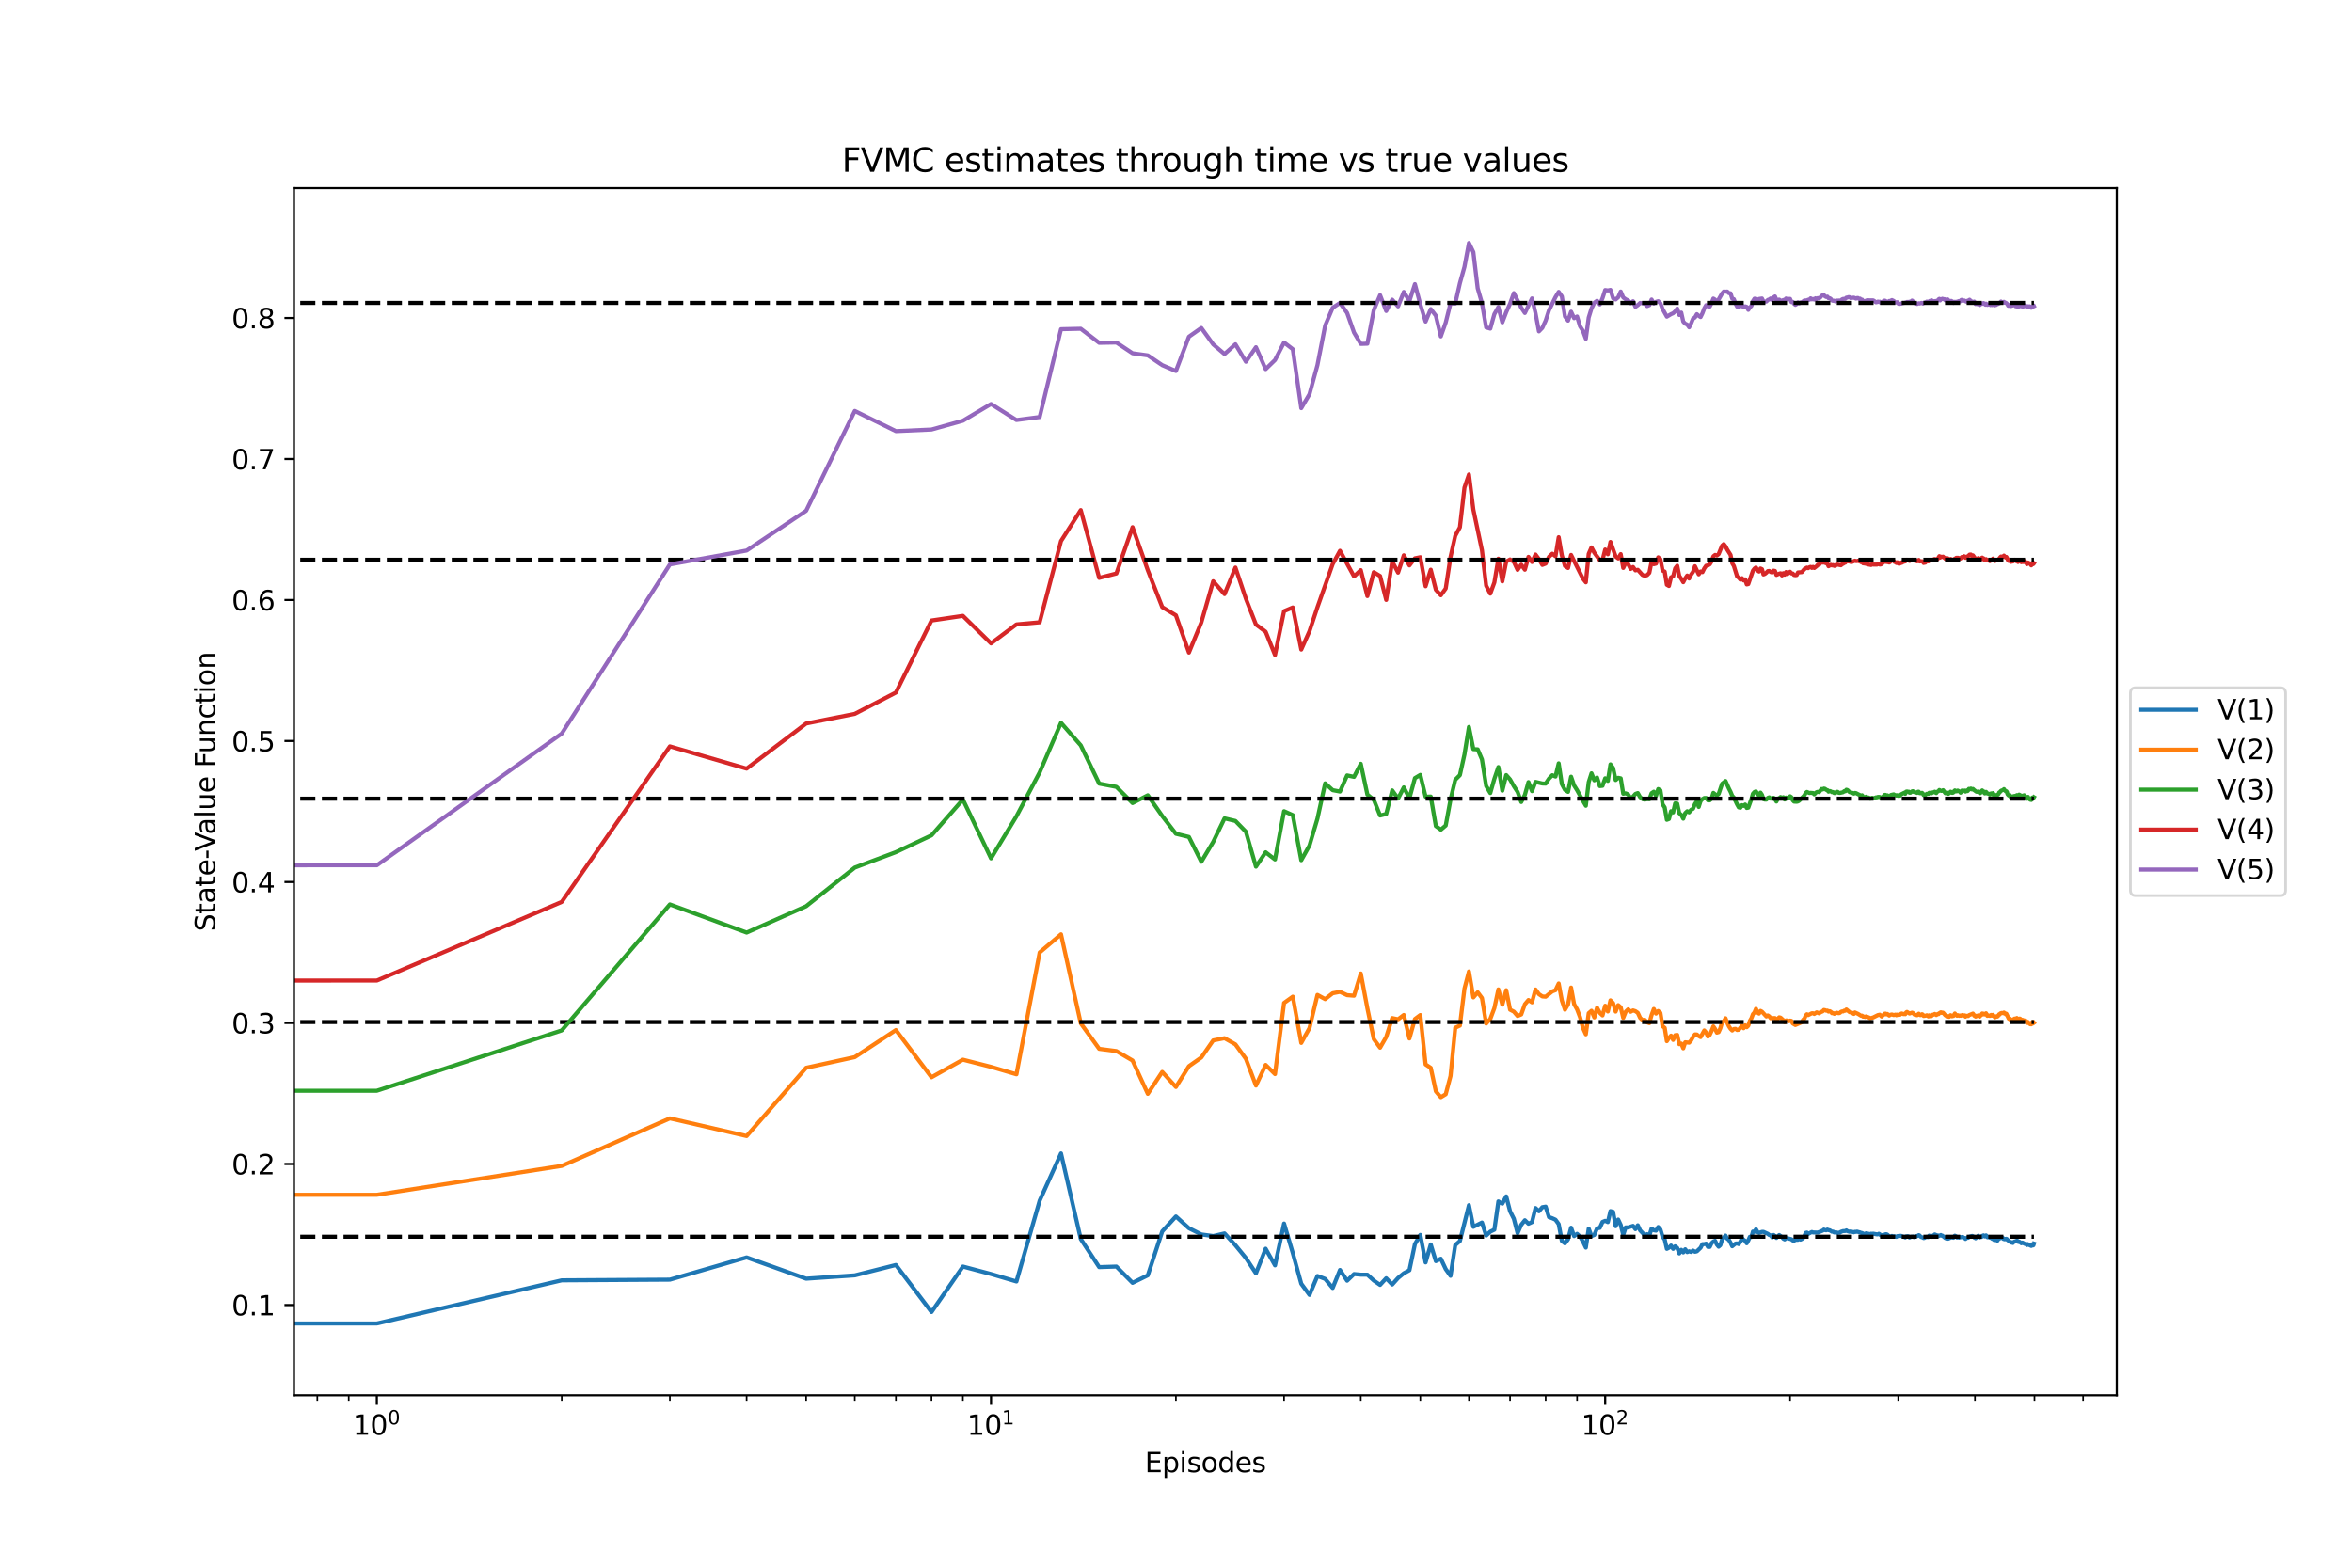 <?xml version="1.0" encoding="utf-8" standalone="no"?>
<!DOCTYPE svg PUBLIC "-//W3C//DTD SVG 1.1//EN"
  "http://www.w3.org/Graphics/SVG/1.1/DTD/svg11.dtd">
<svg height="576pt" version="1.1" viewBox="0 0 864 576" width="864pt" xmlns="http://www.w3.org/2000/svg" xmlns:xlink="http://www.w3.org/1999/xlink">
 <defs>
  <style type="text/css">*{stroke-linecap:butt;stroke-linejoin:round;}</style>
 </defs>
 <g id="figure_1">
  <g id="patch_1">
   <path d="M 0 576 
L 864 576 
L 864 0 
L 0 0 
z
" style="fill:#ffffff;"/>
  </g>
  <g id="axes_1">
   <g id="patch_2">
    <path d="M 108 512.64 
L 777.6 512.64 
L 777.6 69.12 
L 108 69.12 
z
" style="fill:#ffffff;"/>
   </g>
   <g id="matplotlib.axis_1">
    <g id="xtick_1">
     <g id="line2d_1">
      <defs>
       <path d="M 0 0 
L 0 3.5 
" id="m846467dc05" style="stroke:#000000;stroke-width:0.8;"/>
      </defs>
      <g>
       <use style="stroke:#000000;stroke-width:0.8;" x="138.436" xlink:href="#m846467dc05" y="512.64"/>
      </g>
     </g>
     <g id="text_1">
      <!-- $\mathdefault{10^{0}}$ -->
      <g transform="translate(129.636 527.238)scale(0.1 -0.1)">
       <defs>
        <path d="M 794 531 
L 1825 531 
L 1825 4091 
L 703 3866 
L 703 4441 
L 1819 4666 
L 2450 4666 
L 2450 531 
L 3481 531 
L 3481 0 
L 794 0 
L 794 531 
z
" id="DejaVuSans-31" transform="scale(0.016)"/>
        <path d="M 2034 4250 
Q 1547 4250 1301 3770 
Q 1056 3291 1056 2328 
Q 1056 1369 1301 889 
Q 1547 409 2034 409 
Q 2525 409 2770 889 
Q 3016 1369 3016 2328 
Q 3016 3291 2770 3770 
Q 2525 4250 2034 4250 
z
M 2034 4750 
Q 2819 4750 3233 4129 
Q 3647 3509 3647 2328 
Q 3647 1150 3233 529 
Q 2819 -91 2034 -91 
Q 1250 -91 836 529 
Q 422 1150 422 2328 
Q 422 3509 836 4129 
Q 1250 4750 2034 4750 
z
" id="DejaVuSans-30" transform="scale(0.016)"/>
       </defs>
       <use transform="translate(0 0.766)" xlink:href="#DejaVuSans-31"/>
       <use transform="translate(63.623 0.766)" xlink:href="#DejaVuSans-30"/>
       <use transform="translate(128.203 39.047)scale(0.7)" xlink:href="#DejaVuSans-30"/>
      </g>
     </g>
    </g>
    <g id="xtick_2">
     <g id="line2d_2">
      <g>
       <use style="stroke:#000000;stroke-width:0.8;" x="364.05" xlink:href="#m846467dc05" y="512.64"/>
      </g>
     </g>
     <g id="text_2">
      <!-- $\mathdefault{10^{1}}$ -->
      <g transform="translate(355.25 527.238)scale(0.1 -0.1)">
       <use transform="translate(0 0.684)" xlink:href="#DejaVuSans-31"/>
       <use transform="translate(63.623 0.684)" xlink:href="#DejaVuSans-30"/>
       <use transform="translate(128.203 38.966)scale(0.7)" xlink:href="#DejaVuSans-31"/>
      </g>
     </g>
    </g>
    <g id="xtick_3">
     <g id="line2d_3">
      <g>
       <use style="stroke:#000000;stroke-width:0.8;" x="589.663" xlink:href="#m846467dc05" y="512.64"/>
      </g>
     </g>
     <g id="text_3">
      <!-- $\mathdefault{10^{2}}$ -->
      <g transform="translate(580.863 527.238)scale(0.1 -0.1)">
       <defs>
        <path d="M 1228 531 
L 3431 531 
L 3431 0 
L 469 0 
L 469 531 
Q 828 903 1448 1529 
Q 2069 2156 2228 2338 
Q 2531 2678 2651 2914 
Q 2772 3150 2772 3378 
Q 2772 3750 2511 3984 
Q 2250 4219 1831 4219 
Q 1534 4219 1204 4116 
Q 875 4013 500 3803 
L 500 4441 
Q 881 4594 1212 4672 
Q 1544 4750 1819 4750 
Q 2544 4750 2975 4387 
Q 3406 4025 3406 3419 
Q 3406 3131 3298 2873 
Q 3191 2616 2906 2266 
Q 2828 2175 2409 1742 
Q 1991 1309 1228 531 
z
" id="DejaVuSans-32" transform="scale(0.016)"/>
       </defs>
       <use transform="translate(0 0.766)" xlink:href="#DejaVuSans-31"/>
       <use transform="translate(63.623 0.766)" xlink:href="#DejaVuSans-30"/>
       <use transform="translate(128.203 39.047)scale(0.7)" xlink:href="#DejaVuSans-32"/>
      </g>
     </g>
    </g>
    <g id="xtick_4">
     <g id="line2d_4">
      <defs>
       <path d="M 0 0 
L 0 2 
" id="mb2ee6ea8c7" style="stroke:#000000;stroke-width:0.6;"/>
      </defs>
      <g>
       <use style="stroke:#000000;stroke-width:0.6;" x="116.572" xlink:href="#mb2ee6ea8c7" y="512.64"/>
      </g>
     </g>
    </g>
    <g id="xtick_5">
     <g id="line2d_5">
      <g>
       <use style="stroke:#000000;stroke-width:0.6;" x="128.113" xlink:href="#mb2ee6ea8c7" y="512.64"/>
      </g>
     </g>
    </g>
    <g id="xtick_6">
     <g id="line2d_6">
      <g>
       <use style="stroke:#000000;stroke-width:0.6;" x="206.353" xlink:href="#mb2ee6ea8c7" y="512.64"/>
      </g>
     </g>
    </g>
    <g id="xtick_7">
     <g id="line2d_7">
      <g>
       <use style="stroke:#000000;stroke-width:0.6;" x="246.081" xlink:href="#mb2ee6ea8c7" y="512.64"/>
      </g>
     </g>
    </g>
    <g id="xtick_8">
     <g id="line2d_8">
      <g>
       <use style="stroke:#000000;stroke-width:0.6;" x="274.269" xlink:href="#mb2ee6ea8c7" y="512.64"/>
      </g>
     </g>
    </g>
    <g id="xtick_9">
     <g id="line2d_9">
      <g>
       <use style="stroke:#000000;stroke-width:0.6;" x="296.133" xlink:href="#mb2ee6ea8c7" y="512.64"/>
      </g>
     </g>
    </g>
    <g id="xtick_10">
     <g id="line2d_10">
      <g>
       <use style="stroke:#000000;stroke-width:0.6;" x="313.998" xlink:href="#mb2ee6ea8c7" y="512.64"/>
      </g>
     </g>
    </g>
    <g id="xtick_11">
     <g id="line2d_11">
      <g>
       <use style="stroke:#000000;stroke-width:0.6;" x="329.102" xlink:href="#mb2ee6ea8c7" y="512.64"/>
      </g>
     </g>
    </g>
    <g id="xtick_12">
     <g id="line2d_12">
      <g>
       <use style="stroke:#000000;stroke-width:0.6;" x="342.185" xlink:href="#mb2ee6ea8c7" y="512.64"/>
      </g>
     </g>
    </g>
    <g id="xtick_13">
     <g id="line2d_13">
      <g>
       <use style="stroke:#000000;stroke-width:0.6;" x="353.726" xlink:href="#mb2ee6ea8c7" y="512.64"/>
      </g>
     </g>
    </g>
    <g id="xtick_14">
     <g id="line2d_14">
      <g>
       <use style="stroke:#000000;stroke-width:0.6;" x="431.966" xlink:href="#mb2ee6ea8c7" y="512.64"/>
      </g>
     </g>
    </g>
    <g id="xtick_15">
     <g id="line2d_15">
      <g>
       <use style="stroke:#000000;stroke-width:0.6;" x="471.695" xlink:href="#mb2ee6ea8c7" y="512.64"/>
      </g>
     </g>
    </g>
    <g id="xtick_16">
     <g id="line2d_16">
      <g>
       <use style="stroke:#000000;stroke-width:0.6;" x="499.882" xlink:href="#mb2ee6ea8c7" y="512.64"/>
      </g>
     </g>
    </g>
    <g id="xtick_17">
     <g id="line2d_17">
      <g>
       <use style="stroke:#000000;stroke-width:0.6;" x="521.747" xlink:href="#mb2ee6ea8c7" y="512.64"/>
      </g>
     </g>
    </g>
    <g id="xtick_18">
     <g id="line2d_18">
      <g>
       <use style="stroke:#000000;stroke-width:0.6;" x="539.611" xlink:href="#mb2ee6ea8c7" y="512.64"/>
      </g>
     </g>
    </g>
    <g id="xtick_19">
     <g id="line2d_19">
      <g>
       <use style="stroke:#000000;stroke-width:0.6;" x="554.715" xlink:href="#mb2ee6ea8c7" y="512.64"/>
      </g>
     </g>
    </g>
    <g id="xtick_20">
     <g id="line2d_20">
      <g>
       <use style="stroke:#000000;stroke-width:0.6;" x="567.799" xlink:href="#mb2ee6ea8c7" y="512.64"/>
      </g>
     </g>
    </g>
    <g id="xtick_21">
     <g id="line2d_21">
      <g>
       <use style="stroke:#000000;stroke-width:0.6;" x="579.339" xlink:href="#mb2ee6ea8c7" y="512.64"/>
      </g>
     </g>
    </g>
    <g id="xtick_22">
     <g id="line2d_22">
      <g>
       <use style="stroke:#000000;stroke-width:0.6;" x="657.579" xlink:href="#mb2ee6ea8c7" y="512.64"/>
      </g>
     </g>
    </g>
    <g id="xtick_23">
     <g id="line2d_23">
      <g>
       <use style="stroke:#000000;stroke-width:0.6;" x="697.308" xlink:href="#mb2ee6ea8c7" y="512.64"/>
      </g>
     </g>
    </g>
    <g id="xtick_24">
     <g id="line2d_24">
      <g>
       <use style="stroke:#000000;stroke-width:0.6;" x="725.496" xlink:href="#mb2ee6ea8c7" y="512.64"/>
      </g>
     </g>
    </g>
    <g id="xtick_25">
     <g id="line2d_25">
      <g>
       <use style="stroke:#000000;stroke-width:0.6;" x="747.36" xlink:href="#mb2ee6ea8c7" y="512.64"/>
      </g>
     </g>
    </g>
    <g id="xtick_26">
     <g id="line2d_26">
      <g>
       <use style="stroke:#000000;stroke-width:0.6;" x="765.224" xlink:href="#mb2ee6ea8c7" y="512.64"/>
      </g>
     </g>
    </g>
    <g id="text_4">
     <!-- Episodes -->
     <g transform="translate(420.558 540.917)scale(0.1 -0.1)">
      <defs>
       <path d="M 628 4666 
L 3578 4666 
L 3578 4134 
L 1259 4134 
L 1259 2753 
L 3481 2753 
L 3481 2222 
L 1259 2222 
L 1259 531 
L 3634 531 
L 3634 0 
L 628 0 
L 628 4666 
z
" id="DejaVuSans-45" transform="scale(0.016)"/>
       <path d="M 1159 525 
L 1159 -1331 
L 581 -1331 
L 581 3500 
L 1159 3500 
L 1159 2969 
Q 1341 3281 1617 3432 
Q 1894 3584 2278 3584 
Q 2916 3584 3314 3078 
Q 3713 2572 3713 1747 
Q 3713 922 3314 415 
Q 2916 -91 2278 -91 
Q 1894 -91 1617 61 
Q 1341 213 1159 525 
z
M 3116 1747 
Q 3116 2381 2855 2742 
Q 2594 3103 2138 3103 
Q 1681 3103 1420 2742 
Q 1159 2381 1159 1747 
Q 1159 1113 1420 752 
Q 1681 391 2138 391 
Q 2594 391 2855 752 
Q 3116 1113 3116 1747 
z
" id="DejaVuSans-70" transform="scale(0.016)"/>
       <path d="M 603 3500 
L 1178 3500 
L 1178 0 
L 603 0 
L 603 3500 
z
M 603 4863 
L 1178 4863 
L 1178 4134 
L 603 4134 
L 603 4863 
z
" id="DejaVuSans-69" transform="scale(0.016)"/>
       <path d="M 2834 3397 
L 2834 2853 
Q 2591 2978 2328 3040 
Q 2066 3103 1784 3103 
Q 1356 3103 1142 2972 
Q 928 2841 928 2578 
Q 928 2378 1081 2264 
Q 1234 2150 1697 2047 
L 1894 2003 
Q 2506 1872 2764 1633 
Q 3022 1394 3022 966 
Q 3022 478 2636 193 
Q 2250 -91 1575 -91 
Q 1294 -91 989 -36 
Q 684 19 347 128 
L 347 722 
Q 666 556 975 473 
Q 1284 391 1588 391 
Q 1994 391 2212 530 
Q 2431 669 2431 922 
Q 2431 1156 2273 1281 
Q 2116 1406 1581 1522 
L 1381 1569 
Q 847 1681 609 1914 
Q 372 2147 372 2553 
Q 372 3047 722 3315 
Q 1072 3584 1716 3584 
Q 2034 3584 2315 3537 
Q 2597 3491 2834 3397 
z
" id="DejaVuSans-73" transform="scale(0.016)"/>
       <path d="M 1959 3097 
Q 1497 3097 1228 2736 
Q 959 2375 959 1747 
Q 959 1119 1226 758 
Q 1494 397 1959 397 
Q 2419 397 2687 759 
Q 2956 1122 2956 1747 
Q 2956 2369 2687 2733 
Q 2419 3097 1959 3097 
z
M 1959 3584 
Q 2709 3584 3137 3096 
Q 3566 2609 3566 1747 
Q 3566 888 3137 398 
Q 2709 -91 1959 -91 
Q 1206 -91 779 398 
Q 353 888 353 1747 
Q 353 2609 779 3096 
Q 1206 3584 1959 3584 
z
" id="DejaVuSans-6f" transform="scale(0.016)"/>
       <path d="M 2906 2969 
L 2906 4863 
L 3481 4863 
L 3481 0 
L 2906 0 
L 2906 525 
Q 2725 213 2448 61 
Q 2172 -91 1784 -91 
Q 1150 -91 751 415 
Q 353 922 353 1747 
Q 353 2572 751 3078 
Q 1150 3584 1784 3584 
Q 2172 3584 2448 3432 
Q 2725 3281 2906 2969 
z
M 947 1747 
Q 947 1113 1208 752 
Q 1469 391 1925 391 
Q 2381 391 2643 752 
Q 2906 1113 2906 1747 
Q 2906 2381 2643 2742 
Q 2381 3103 1925 3103 
Q 1469 3103 1208 2742 
Q 947 2381 947 1747 
z
" id="DejaVuSans-64" transform="scale(0.016)"/>
       <path d="M 3597 1894 
L 3597 1613 
L 953 1613 
Q 991 1019 1311 708 
Q 1631 397 2203 397 
Q 2534 397 2845 478 
Q 3156 559 3463 722 
L 3463 178 
Q 3153 47 2828 -22 
Q 2503 -91 2169 -91 
Q 1331 -91 842 396 
Q 353 884 353 1716 
Q 353 2575 817 3079 
Q 1281 3584 2069 3584 
Q 2775 3584 3186 3129 
Q 3597 2675 3597 1894 
z
M 3022 2063 
Q 3016 2534 2758 2815 
Q 2500 3097 2075 3097 
Q 1594 3097 1305 2825 
Q 1016 2553 972 2059 
L 3022 2063 
z
" id="DejaVuSans-65" transform="scale(0.016)"/>
      </defs>
      <use xlink:href="#DejaVuSans-45"/>
      <use x="63.184" xlink:href="#DejaVuSans-70"/>
      <use x="126.66" xlink:href="#DejaVuSans-69"/>
      <use x="154.443" xlink:href="#DejaVuSans-73"/>
      <use x="206.543" xlink:href="#DejaVuSans-6f"/>
      <use x="267.725" xlink:href="#DejaVuSans-64"/>
      <use x="331.201" xlink:href="#DejaVuSans-65"/>
      <use x="392.725" xlink:href="#DejaVuSans-73"/>
     </g>
    </g>
   </g>
   <g id="matplotlib.axis_2">
    <g id="ytick_1">
     <g id="line2d_27">
      <defs>
       <path d="M 0 0 
L -3.5 0 
" id="m9de038065b" style="stroke:#000000;stroke-width:0.8;"/>
      </defs>
      <g>
       <use style="stroke:#000000;stroke-width:0.8;" x="108" xlink:href="#m9de038065b" y="479.493"/>
      </g>
     </g>
     <g id="text_5">
      <!-- 0.1 -->
      <g transform="translate(85.097 483.292)scale(0.1 -0.1)">
       <defs>
        <path d="M 684 794 
L 1344 794 
L 1344 0 
L 684 0 
L 684 794 
z
" id="DejaVuSans-2e" transform="scale(0.016)"/>
       </defs>
       <use xlink:href="#DejaVuSans-30"/>
       <use x="63.623" xlink:href="#DejaVuSans-2e"/>
       <use x="95.41" xlink:href="#DejaVuSans-31"/>
      </g>
     </g>
    </g>
    <g id="ytick_2">
     <g id="line2d_28">
      <g>
       <use style="stroke:#000000;stroke-width:0.8;" x="108" xlink:href="#m9de038065b" y="427.684"/>
      </g>
     </g>
     <g id="text_6">
      <!-- 0.2 -->
      <g transform="translate(85.097 431.483)scale(0.1 -0.1)">
       <use xlink:href="#DejaVuSans-30"/>
       <use x="63.623" xlink:href="#DejaVuSans-2e"/>
       <use x="95.41" xlink:href="#DejaVuSans-32"/>
      </g>
     </g>
    </g>
    <g id="ytick_3">
     <g id="line2d_29">
      <g>
       <use style="stroke:#000000;stroke-width:0.8;" x="108" xlink:href="#m9de038065b" y="375.876"/>
      </g>
     </g>
     <g id="text_7">
      <!-- 0.3 -->
      <g transform="translate(85.097 379.675)scale(0.1 -0.1)">
       <defs>
        <path d="M 2597 2516 
Q 3050 2419 3304 2112 
Q 3559 1806 3559 1356 
Q 3559 666 3084 287 
Q 2609 -91 1734 -91 
Q 1441 -91 1130 -33 
Q 819 25 488 141 
L 488 750 
Q 750 597 1062 519 
Q 1375 441 1716 441 
Q 2309 441 2620 675 
Q 2931 909 2931 1356 
Q 2931 1769 2642 2001 
Q 2353 2234 1838 2234 
L 1294 2234 
L 1294 2753 
L 1863 2753 
Q 2328 2753 2575 2939 
Q 2822 3125 2822 3475 
Q 2822 3834 2567 4026 
Q 2313 4219 1838 4219 
Q 1578 4219 1281 4162 
Q 984 4106 628 3988 
L 628 4550 
Q 988 4650 1302 4700 
Q 1616 4750 1894 4750 
Q 2613 4750 3031 4423 
Q 3450 4097 3450 3541 
Q 3450 3153 3228 2886 
Q 3006 2619 2597 2516 
z
" id="DejaVuSans-33" transform="scale(0.016)"/>
       </defs>
       <use xlink:href="#DejaVuSans-30"/>
       <use x="63.623" xlink:href="#DejaVuSans-2e"/>
       <use x="95.41" xlink:href="#DejaVuSans-33"/>
      </g>
     </g>
    </g>
    <g id="ytick_4">
     <g id="line2d_30">
      <g>
       <use style="stroke:#000000;stroke-width:0.8;" x="108" xlink:href="#m9de038065b" y="324.067"/>
      </g>
     </g>
     <g id="text_8">
      <!-- 0.4 -->
      <g transform="translate(85.097 327.867)scale(0.1 -0.1)">
       <defs>
        <path d="M 2419 4116 
L 825 1625 
L 2419 1625 
L 2419 4116 
z
M 2253 4666 
L 3047 4666 
L 3047 1625 
L 3713 1625 
L 3713 1100 
L 3047 1100 
L 3047 0 
L 2419 0 
L 2419 1100 
L 313 1100 
L 313 1709 
L 2253 4666 
z
" id="DejaVuSans-34" transform="scale(0.016)"/>
       </defs>
       <use xlink:href="#DejaVuSans-30"/>
       <use x="63.623" xlink:href="#DejaVuSans-2e"/>
       <use x="95.41" xlink:href="#DejaVuSans-34"/>
      </g>
     </g>
    </g>
    <g id="ytick_5">
     <g id="line2d_31">
      <g>
       <use style="stroke:#000000;stroke-width:0.8;" x="108" xlink:href="#m9de038065b" y="272.259"/>
      </g>
     </g>
     <g id="text_9">
      <!-- 0.5 -->
      <g transform="translate(85.097 276.058)scale(0.1 -0.1)">
       <defs>
        <path d="M 691 4666 
L 3169 4666 
L 3169 4134 
L 1269 4134 
L 1269 2991 
Q 1406 3038 1543 3061 
Q 1681 3084 1819 3084 
Q 2600 3084 3056 2656 
Q 3513 2228 3513 1497 
Q 3513 744 3044 326 
Q 2575 -91 1722 -91 
Q 1428 -91 1123 -41 
Q 819 9 494 109 
L 494 744 
Q 775 591 1075 516 
Q 1375 441 1709 441 
Q 2250 441 2565 725 
Q 2881 1009 2881 1497 
Q 2881 1984 2565 2268 
Q 2250 2553 1709 2553 
Q 1456 2553 1204 2497 
Q 953 2441 691 2322 
L 691 4666 
z
" id="DejaVuSans-35" transform="scale(0.016)"/>
       </defs>
       <use xlink:href="#DejaVuSans-30"/>
       <use x="63.623" xlink:href="#DejaVuSans-2e"/>
       <use x="95.41" xlink:href="#DejaVuSans-35"/>
      </g>
     </g>
    </g>
    <g id="ytick_6">
     <g id="line2d_32">
      <g>
       <use style="stroke:#000000;stroke-width:0.8;" x="108" xlink:href="#m9de038065b" y="220.45"/>
      </g>
     </g>
     <g id="text_10">
      <!-- 0.6 -->
      <g transform="translate(85.097 224.25)scale(0.1 -0.1)">
       <defs>
        <path d="M 2113 2584 
Q 1688 2584 1439 2293 
Q 1191 2003 1191 1497 
Q 1191 994 1439 701 
Q 1688 409 2113 409 
Q 2538 409 2786 701 
Q 3034 994 3034 1497 
Q 3034 2003 2786 2293 
Q 2538 2584 2113 2584 
z
M 3366 4563 
L 3366 3988 
Q 3128 4100 2886 4159 
Q 2644 4219 2406 4219 
Q 1781 4219 1451 3797 
Q 1122 3375 1075 2522 
Q 1259 2794 1537 2939 
Q 1816 3084 2150 3084 
Q 2853 3084 3261 2657 
Q 3669 2231 3669 1497 
Q 3669 778 3244 343 
Q 2819 -91 2113 -91 
Q 1303 -91 875 529 
Q 447 1150 447 2328 
Q 447 3434 972 4092 
Q 1497 4750 2381 4750 
Q 2619 4750 2861 4703 
Q 3103 4656 3366 4563 
z
" id="DejaVuSans-36" transform="scale(0.016)"/>
       </defs>
       <use xlink:href="#DejaVuSans-30"/>
       <use x="63.623" xlink:href="#DejaVuSans-2e"/>
       <use x="95.41" xlink:href="#DejaVuSans-36"/>
      </g>
     </g>
    </g>
    <g id="ytick_7">
     <g id="line2d_33">
      <g>
       <use style="stroke:#000000;stroke-width:0.8;" x="108" xlink:href="#m9de038065b" y="168.642"/>
      </g>
     </g>
     <g id="text_11">
      <!-- 0.7 -->
      <g transform="translate(85.097 172.441)scale(0.1 -0.1)">
       <defs>
        <path d="M 525 4666 
L 3525 4666 
L 3525 4397 
L 1831 0 
L 1172 0 
L 2766 4134 
L 525 4134 
L 525 4666 
z
" id="DejaVuSans-37" transform="scale(0.016)"/>
       </defs>
       <use xlink:href="#DejaVuSans-30"/>
       <use x="63.623" xlink:href="#DejaVuSans-2e"/>
       <use x="95.41" xlink:href="#DejaVuSans-37"/>
      </g>
     </g>
    </g>
    <g id="ytick_8">
     <g id="line2d_34">
      <g>
       <use style="stroke:#000000;stroke-width:0.8;" x="108" xlink:href="#m9de038065b" y="116.834"/>
      </g>
     </g>
     <g id="text_12">
      <!-- 0.8 -->
      <g transform="translate(85.097 120.633)scale(0.1 -0.1)">
       <defs>
        <path d="M 2034 2216 
Q 1584 2216 1326 1975 
Q 1069 1734 1069 1313 
Q 1069 891 1326 650 
Q 1584 409 2034 409 
Q 2484 409 2743 651 
Q 3003 894 3003 1313 
Q 3003 1734 2745 1975 
Q 2488 2216 2034 2216 
z
M 1403 2484 
Q 997 2584 770 2862 
Q 544 3141 544 3541 
Q 544 4100 942 4425 
Q 1341 4750 2034 4750 
Q 2731 4750 3128 4425 
Q 3525 4100 3525 3541 
Q 3525 3141 3298 2862 
Q 3072 2584 2669 2484 
Q 3125 2378 3379 2068 
Q 3634 1759 3634 1313 
Q 3634 634 3220 271 
Q 2806 -91 2034 -91 
Q 1263 -91 848 271 
Q 434 634 434 1313 
Q 434 1759 690 2068 
Q 947 2378 1403 2484 
z
M 1172 3481 
Q 1172 3119 1398 2916 
Q 1625 2713 2034 2713 
Q 2441 2713 2670 2916 
Q 2900 3119 2900 3481 
Q 2900 3844 2670 4047 
Q 2441 4250 2034 4250 
Q 1625 4250 1398 4047 
Q 1172 3844 1172 3481 
z
" id="DejaVuSans-38" transform="scale(0.016)"/>
       </defs>
       <use xlink:href="#DejaVuSans-30"/>
       <use x="63.623" xlink:href="#DejaVuSans-2e"/>
       <use x="95.41" xlink:href="#DejaVuSans-38"/>
      </g>
     </g>
    </g>
    <g id="text_13">
     <!-- State-Value Function -->
     <g transform="translate(79.017 342.21)rotate(-90)scale(0.1 -0.1)">
      <defs>
       <path d="M 3425 4513 
L 3425 3897 
Q 3066 4069 2747 4153 
Q 2428 4238 2131 4238 
Q 1616 4238 1336 4038 
Q 1056 3838 1056 3469 
Q 1056 3159 1242 3001 
Q 1428 2844 1947 2747 
L 2328 2669 
Q 3034 2534 3370 2195 
Q 3706 1856 3706 1288 
Q 3706 609 3251 259 
Q 2797 -91 1919 -91 
Q 1588 -91 1214 -16 
Q 841 59 441 206 
L 441 856 
Q 825 641 1194 531 
Q 1563 422 1919 422 
Q 2459 422 2753 634 
Q 3047 847 3047 1241 
Q 3047 1584 2836 1778 
Q 2625 1972 2144 2069 
L 1759 2144 
Q 1053 2284 737 2584 
Q 422 2884 422 3419 
Q 422 4038 858 4394 
Q 1294 4750 2059 4750 
Q 2388 4750 2728 4690 
Q 3069 4631 3425 4513 
z
" id="DejaVuSans-53" transform="scale(0.016)"/>
       <path d="M 1172 4494 
L 1172 3500 
L 2356 3500 
L 2356 3053 
L 1172 3053 
L 1172 1153 
Q 1172 725 1289 603 
Q 1406 481 1766 481 
L 2356 481 
L 2356 0 
L 1766 0 
Q 1100 0 847 248 
Q 594 497 594 1153 
L 594 3053 
L 172 3053 
L 172 3500 
L 594 3500 
L 594 4494 
L 1172 4494 
z
" id="DejaVuSans-74" transform="scale(0.016)"/>
       <path d="M 2194 1759 
Q 1497 1759 1228 1600 
Q 959 1441 959 1056 
Q 959 750 1161 570 
Q 1363 391 1709 391 
Q 2188 391 2477 730 
Q 2766 1069 2766 1631 
L 2766 1759 
L 2194 1759 
z
M 3341 1997 
L 3341 0 
L 2766 0 
L 2766 531 
Q 2569 213 2275 61 
Q 1981 -91 1556 -91 
Q 1019 -91 701 211 
Q 384 513 384 1019 
Q 384 1609 779 1909 
Q 1175 2209 1959 2209 
L 2766 2209 
L 2766 2266 
Q 2766 2663 2505 2880 
Q 2244 3097 1772 3097 
Q 1472 3097 1187 3025 
Q 903 2953 641 2809 
L 641 3341 
Q 956 3463 1253 3523 
Q 1550 3584 1831 3584 
Q 2591 3584 2966 3190 
Q 3341 2797 3341 1997 
z
" id="DejaVuSans-61" transform="scale(0.016)"/>
       <path d="M 313 2009 
L 1997 2009 
L 1997 1497 
L 313 1497 
L 313 2009 
z
" id="DejaVuSans-2d" transform="scale(0.016)"/>
       <path d="M 1831 0 
L 50 4666 
L 709 4666 
L 2188 738 
L 3669 4666 
L 4325 4666 
L 2547 0 
L 1831 0 
z
" id="DejaVuSans-56" transform="scale(0.016)"/>
       <path d="M 603 4863 
L 1178 4863 
L 1178 0 
L 603 0 
L 603 4863 
z
" id="DejaVuSans-6c" transform="scale(0.016)"/>
       <path d="M 544 1381 
L 544 3500 
L 1119 3500 
L 1119 1403 
Q 1119 906 1312 657 
Q 1506 409 1894 409 
Q 2359 409 2629 706 
Q 2900 1003 2900 1516 
L 2900 3500 
L 3475 3500 
L 3475 0 
L 2900 0 
L 2900 538 
Q 2691 219 2414 64 
Q 2138 -91 1772 -91 
Q 1169 -91 856 284 
Q 544 659 544 1381 
z
M 1991 3584 
L 1991 3584 
z
" id="DejaVuSans-75" transform="scale(0.016)"/>
       <path id="DejaVuSans-20" transform="scale(0.016)"/>
       <path d="M 628 4666 
L 3309 4666 
L 3309 4134 
L 1259 4134 
L 1259 2759 
L 3109 2759 
L 3109 2228 
L 1259 2228 
L 1259 0 
L 628 0 
L 628 4666 
z
" id="DejaVuSans-46" transform="scale(0.016)"/>
       <path d="M 3513 2113 
L 3513 0 
L 2938 0 
L 2938 2094 
Q 2938 2591 2744 2837 
Q 2550 3084 2163 3084 
Q 1697 3084 1428 2787 
Q 1159 2491 1159 1978 
L 1159 0 
L 581 0 
L 581 3500 
L 1159 3500 
L 1159 2956 
Q 1366 3272 1645 3428 
Q 1925 3584 2291 3584 
Q 2894 3584 3203 3211 
Q 3513 2838 3513 2113 
z
" id="DejaVuSans-6e" transform="scale(0.016)"/>
       <path d="M 3122 3366 
L 3122 2828 
Q 2878 2963 2633 3030 
Q 2388 3097 2138 3097 
Q 1578 3097 1268 2742 
Q 959 2388 959 1747 
Q 959 1106 1268 751 
Q 1578 397 2138 397 
Q 2388 397 2633 464 
Q 2878 531 3122 666 
L 3122 134 
Q 2881 22 2623 -34 
Q 2366 -91 2075 -91 
Q 1284 -91 818 406 
Q 353 903 353 1747 
Q 353 2603 823 3093 
Q 1294 3584 2113 3584 
Q 2378 3584 2631 3529 
Q 2884 3475 3122 3366 
z
" id="DejaVuSans-63" transform="scale(0.016)"/>
      </defs>
      <use xlink:href="#DejaVuSans-53"/>
      <use x="63.477" xlink:href="#DejaVuSans-74"/>
      <use x="102.686" xlink:href="#DejaVuSans-61"/>
      <use x="163.965" xlink:href="#DejaVuSans-74"/>
      <use x="203.174" xlink:href="#DejaVuSans-65"/>
      <use x="264.697" xlink:href="#DejaVuSans-2d"/>
      <use x="294.906" xlink:href="#DejaVuSans-56"/>
      <use x="355.564" xlink:href="#DejaVuSans-61"/>
      <use x="416.844" xlink:href="#DejaVuSans-6c"/>
      <use x="444.627" xlink:href="#DejaVuSans-75"/>
      <use x="508.006" xlink:href="#DejaVuSans-65"/>
      <use x="569.529" xlink:href="#DejaVuSans-20"/>
      <use x="601.316" xlink:href="#DejaVuSans-46"/>
      <use x="653.336" xlink:href="#DejaVuSans-75"/>
      <use x="716.715" xlink:href="#DejaVuSans-6e"/>
      <use x="780.094" xlink:href="#DejaVuSans-63"/>
      <use x="835.074" xlink:href="#DejaVuSans-74"/>
      <use x="874.283" xlink:href="#DejaVuSans-69"/>
      <use x="902.066" xlink:href="#DejaVuSans-6f"/>
      <use x="963.248" xlink:href="#DejaVuSans-6e"/>
     </g>
    </g>
   </g>
   <g id="line2d_35">
    <path clip-path="url(#pae32724195)" d="M -1 486.271 
L 138.436 486.267 
L 206.353 470.419 
L 246.081 470.173 
L 274.269 461.993 
L 296.133 469.816 
L 313.998 468.596 
L 329.102 464.777 
L 342.185 482.063 
L 353.726 465.351 
L 364.05 468.099 
L 373.388 470.847 
L 381.914 441.133 
L 389.757 423.789 
L 397.018 455.241 
L 403.778 465.566 
L 410.102 465.358 
L 416.042 471.342 
L 421.642 468.589 
L 426.94 452.44 
L 431.966 446.951 
L 436.747 451.276 
L 441.305 453.562 
L 445.66 454.149 
L 449.83 453.183 
L 453.83 457.535 
L 457.673 462.216 
L 461.371 467.845 
L 464.934 458.81 
L 468.373 464.923 
L 471.695 449.56 
L 474.907 460.407 
L 478.018 471.672 
L 481.033 475.776 
L 483.958 468.825 
L 486.799 469.904 
L 489.559 473.229 
L 492.243 466.608 
L 494.856 470.557 
L 497.402 468.111 
L 499.882 468.342 
L 502.302 468.351 
L 504.663 470.504 
L 506.969 472.104 
L 509.221 469.66 
L 511.423 471.961 
L 513.577 469.557 
L 515.684 467.837 
L 517.747 466.714 
L 519.767 457.101 
L 521.747 453.733 
L 523.687 463.84 
L 525.589 457.245 
L 527.456 463.366 
L 529.287 462.478 
L 531.085 466.296 
L 532.851 468.765 
L 534.585 457.449 
L 536.289 455.992 
L 539.611 442.813 
L 541.23 450.768 
L 544.391 449.193 
L 545.935 453.967 
L 547.454 452.545 
L 548.95 451.829 
L 550.423 441.42 
L 551.875 442.25 
L 553.305 439.576 
L 554.715 445.038 
L 556.105 447.788 
L 557.475 453.113 
L 558.827 450.02 
L 560.16 448.344 
L 561.475 449.625 
L 562.773 449.033 
L 564.054 443.863 
L 565.318 445.041 
L 566.566 443.548 
L 567.799 443.34 
L 569.016 447.188 
L 570.218 447.611 
L 571.406 448.147 
L 572.579 449.769 
L 573.739 455.942 
L 574.885 456.846 
L 576.018 455.355 
L 577.137 451.087 
L 578.245 454.174 
L 579.339 453.35 
L 580.422 454.351 
L 581.493 456.182 
L 582.552 458.399 
L 583.6 451.425 
L 584.637 454.159 
L 585.663 453.754 
L 586.678 451.338 
L 587.683 451.146 
L 588.678 448.96 
L 589.663 448.565 
L 590.638 449.024 
L 591.603 444.974 
L 592.559 445.218 
L 593.506 450.537 
L 594.443 448.09 
L 595.372 450.081 
L 596.292 453.718 
L 597.204 450.969 
L 598.107 450.988 
L 599.888 450.408 
L 600.767 451.622 
L 601.638 450.196 
L 602.501 452.092 
L 604.205 453.867 
L 605.047 453.463 
L 605.88 454.013 
L 606.707 451.397 
L 607.527 452.028 
L 608.34 452.171 
L 609.147 450.831 
L 609.947 451.726 
L 610.74 454.364 
L 611.527 455.439 
L 612.308 458.855 
L 613.082 458.457 
L 613.851 457.644 
L 614.613 458.869 
L 615.37 457.931 
L 616.121 458.487 
L 616.866 460.546 
L 617.605 459.214 
L 618.339 460.175 
L 619.068 459.019 
L 619.791 460.06 
L 620.509 459.756 
L 621.221 460.007 
L 621.929 459.499 
L 622.631 459.93 
L 623.329 459.78 
L 624.709 458.456 
L 625.392 457.129 
L 626.07 457.115 
L 626.743 456.938 
L 627.412 458.135 
L 628.076 458.139 
L 628.736 456.779 
L 629.391 456.15 
L 630.042 455.903 
L 630.689 457.281 
L 631.332 458.07 
L 631.97 457.513 
L 632.604 455.398 
L 633.86 453.983 
L 634.483 455.134 
L 635.101 455.57 
L 635.715 456.611 
L 636.326 457.907 
L 637.535 456.92 
L 638.135 456.858 
L 638.73 457.108 
L 639.322 456.216 
L 639.911 454.918 
L 640.496 455.522 
L 641.077 455.907 
L 641.655 456.802 
L 642.23 455.771 
L 642.801 454.435 
L 643.369 454.513 
L 643.934 452.501 
L 644.496 452.609 
L 645.054 451.687 
L 645.609 452.691 
L 646.161 452.977 
L 647.256 452.616 
L 647.799 452.613 
L 649.409 453.349 
L 649.94 453.775 
L 650.469 453.879 
L 650.994 454.619 
L 651.517 453.764 
L 652.036 454.156 
L 652.553 454.842 
L 653.579 453.775 
L 654.595 454.538 
L 655.099 455.127 
L 655.6 455.393 
L 656.098 454.945 
L 656.594 454.949 
L 658.068 455.329 
L 658.554 455.784 
L 659.038 455.89 
L 659.52 455.522 
L 660.476 455.525 
L 660.95 455.128 
L 661.422 455.467 
L 661.892 455.247 
L 662.36 454.877 
L 662.825 454.191 
L 663.289 453.001 
L 663.75 452.877 
L 664.209 453.363 
L 665.573 452.668 
L 666.023 452.83 
L 667.805 452.878 
L 669.554 452.168 
L 669.987 451.783 
L 670.418 451.984 
L 670.847 452.045 
L 671.273 451.774 
L 671.699 452.001 
L 672.122 452.023 
L 672.963 452.557 
L 673.381 452.527 
L 673.797 452.832 
L 674.624 452.814 
L 675.034 453.02 
L 675.444 452.904 
L 675.851 452.924 
L 676.257 452.592 
L 677.063 452.332 
L 677.863 452.311 
L 678.261 452.078 
L 678.656 452.364 
L 679.443 452.582 
L 679.835 452.462 
L 680.999 452.769 
L 681.384 452.579 
L 681.767 452.636 
L 682.149 452.52 
L 682.909 452.737 
L 683.286 452.816 
L 683.663 453.013 
L 684.037 453.041 
L 684.41 453.278 
L 685.153 453.44 
L 685.522 453.141 
L 686.984 453.46 
L 687.347 453.292 
L 687.707 453.382 
L 688.067 453.274 
L 689.492 453.536 
L 689.845 453.516 
L 690.197 453.315 
L 690.548 453.512 
L 690.897 453.894 
L 691.245 453.928 
L 691.592 453.768 
L 691.938 453.796 
L 692.625 453.499 
L 692.967 453.48 
L 693.308 453.64 
L 693.986 454.262 
L 694.659 454.391 
L 694.994 454.113 
L 695.328 454.254 
L 695.993 454.268 
L 696.652 454.453 
L 696.981 454.189 
L 698.283 454.071 
L 699.248 454.449 
L 699.568 454.456 
L 699.886 454.67 
L 700.204 454.298 
L 700.836 454.199 
L 701.151 454.339 
L 701.464 454.692 
L 702.088 454.401 
L 702.399 454.433 
L 702.709 454.352 
L 703.017 454.543 
L 703.325 454.538 
L 703.937 454.178 
L 704.242 454.196 
L 704.849 453.83 
L 705.151 453.943 
L 705.452 454.322 
L 705.752 454.512 
L 706.349 454.697 
L 706.647 454.893 
L 706.943 454.84 
L 707.533 454.511 
L 707.827 454.448 
L 708.12 454.551 
L 708.412 454.519 
L 708.703 454.004 
L 708.994 454.297 
L 709.572 454.441 
L 710.146 453.937 
L 710.432 453.957 
L 710.718 453.561 
L 711.286 453.819 
L 711.568 454.039 
L 711.85 453.91 
L 712.132 454.191 
L 712.97 453.778 
L 713.248 454.018 
L 713.525 454.011 
L 714.626 454.893 
L 715.172 455.131 
L 715.715 455.106 
L 716.524 454.743 
L 716.792 454.644 
L 717.592 454.773 
L 718.121 454.025 
L 718.648 454.339 
L 718.91 454.706 
L 719.172 454.589 
L 719.433 454.614 
L 719.693 454.756 
L 719.953 454.512 
L 720.212 454.611 
L 720.984 454.489 
L 721.24 454.715 
L 721.751 454.894 
L 722.005 455.211 
L 722.511 454.814 
L 722.763 454.734 
L 723.015 454.78 
L 723.266 454.493 
L 723.766 454.328 
L 724.263 454.166 
L 724.511 454.112 
L 725.004 454.4 
L 725.25 454.717 
L 725.496 454.707 
L 725.74 454.983 
L 726.228 454.506 
L 726.471 454.446 
L 726.713 454.061 
L 727.195 454.67 
L 727.676 454.454 
L 727.915 454.492 
L 728.154 454.081 
L 728.392 454.16 
L 728.629 453.899 
L 728.866 454.21 
L 729.103 454.309 
L 729.574 453.907 
L 730.043 454.572 
L 730.276 454.597 
L 730.509 454.466 
L 730.974 454.748 
L 731.436 454.845 
L 731.896 455.206 
L 732.354 455.337 
L 732.582 455.618 
L 733.489 455.594 
L 733.715 455.87 
L 734.164 455.199 
L 734.611 455.045 
L 734.834 454.755 
L 735.057 454.712 
L 735.279 454.868 
L 735.721 454.823 
L 735.942 455.205 
L 736.381 455.332 
L 736.6 455.214 
L 736.818 455.333 
L 737.036 455.16 
L 737.254 455.273 
L 737.471 455.583 
L 737.903 455.92 
L 738.119 456.148 
L 738.549 456.327 
L 738.763 456.529 
L 738.977 456.437 
L 739.403 456.698 
L 739.615 456.39 
L 739.827 456.346 
L 740.038 456.158 
L 740.67 456.032 
L 740.879 455.843 
L 741.088 455.88 
L 741.505 456.336 
L 741.713 456.207 
L 741.921 456.282 
L 742.54 456.803 
L 742.951 456.551 
L 743.767 456.998 
L 744.173 457.139 
L 744.375 457.095 
L 744.577 457.448 
L 744.779 457.075 
L 745.18 457.282 
L 745.58 457.511 
L 746.177 457.783 
L 746.375 457.211 
L 746.573 457.264 
L 746.77 457.614 
L 746.967 457.527 
L 747.164 456.925 
L 747.164 456.925 
" style="fill:none;stroke:#1f77b4;stroke-linecap:square;stroke-width:1.5;"/>
   </g>
   <g id="line2d_36">
    <path clip-path="url(#pae32724195)" d="M -1 454.415 
L 747.164 454.415 
L 747.164 454.415 
" style="fill:none;stroke:#000000;stroke-dasharray:5.55,2.4;stroke-dashoffset:0;stroke-width:1.5;"/>
   </g>
   <g id="line2d_37">
    <path clip-path="url(#pae32724195)" d="M -1 439.003 
L 138.436 438.986 
L 206.353 428.376 
L 246.081 410.907 
L 274.269 417.406 
L 296.133 392.324 
L 313.998 388.414 
L 329.102 378.466 
L 342.185 395.812 
L 353.726 389.352 
L 364.05 391.985 
L 373.388 394.726 
L 381.914 349.955 
L 389.757 343.281 
L 397.018 375.983 
L 403.778 385.362 
L 410.102 386.186 
L 416.042 389.665 
L 421.642 401.892 
L 426.94 393.851 
L 431.966 399.382 
L 436.747 391.741 
L 441.305 388.542 
L 445.66 382.271 
L 449.83 381.459 
L 453.83 383.729 
L 457.673 389.024 
L 461.371 398.861 
L 464.934 391.279 
L 468.373 394.641 
L 471.695 368.494 
L 474.907 366.191 
L 478.018 383.187 
L 481.033 377.739 
L 483.958 365.552 
L 486.799 367.103 
L 489.559 364.944 
L 492.243 364.426 
L 494.856 365.643 
L 497.402 365.845 
L 499.882 357.669 
L 502.302 370.477 
L 504.663 381.793 
L 506.969 384.94 
L 509.221 381.013 
L 511.423 374.062 
L 513.577 374.514 
L 515.684 372.922 
L 517.747 381.562 
L 519.767 374.416 
L 521.747 372.944 
L 523.687 391.085 
L 525.589 392.341 
L 527.456 400.972 
L 529.287 403.131 
L 531.085 402.046 
L 532.851 395.342 
L 534.585 377.616 
L 536.289 376.828 
L 537.964 363.23 
L 539.611 356.93 
L 541.23 366.47 
L 542.824 364.592 
L 544.391 366.701 
L 545.935 376.085 
L 547.454 374.399 
L 548.95 370.39 
L 550.423 363.52 
L 551.875 369.15 
L 553.305 363.822 
L 554.715 370.986 
L 556.105 371.7 
L 557.475 373.288 
L 558.827 372.728 
L 560.16 368.986 
L 561.475 367.431 
L 562.773 368.28 
L 564.054 363.554 
L 565.318 365.286 
L 566.566 366.107 
L 567.799 366.208 
L 570.218 364.268 
L 571.406 363.824 
L 572.579 361.34 
L 573.739 367.594 
L 574.885 370.993 
L 576.018 369.065 
L 577.137 362.848 
L 578.245 368.93 
L 579.339 370.88 
L 580.422 373.711 
L 581.493 377.674 
L 582.552 380.036 
L 583.6 372.277 
L 584.637 371.381 
L 585.663 373.813 
L 586.678 370.262 
L 587.683 372.136 
L 588.678 373.076 
L 589.663 369.511 
L 590.638 371.641 
L 591.603 367.548 
L 592.559 368.552 
L 593.506 371.686 
L 594.443 369.302 
L 595.372 370.103 
L 596.292 373.99 
L 597.204 371.727 
L 598.107 370.856 
L 599.002 371.739 
L 599.888 371.248 
L 600.767 371.532 
L 601.638 372.125 
L 602.501 373.985 
L 603.357 374.781 
L 604.205 374.711 
L 605.047 375.616 
L 605.88 375.929 
L 606.707 372.939 
L 607.527 370.708 
L 608.34 372.423 
L 609.147 371.462 
L 609.947 372.162 
L 610.74 377.062 
L 611.527 377.654 
L 612.308 382.551 
L 613.082 381.393 
L 613.851 380.509 
L 614.613 382.089 
L 615.37 380.352 
L 616.121 380.244 
L 616.866 383.651 
L 617.605 383.423 
L 618.339 385.183 
L 619.068 382.959 
L 620.509 383.102 
L 621.221 382.274 
L 621.929 381.004 
L 622.631 380.076 
L 623.329 380.097 
L 624.021 380.667 
L 624.709 381.063 
L 626.07 378.609 
L 626.743 379.378 
L 627.412 380.864 
L 628.076 380.221 
L 628.736 378.812 
L 629.391 377.108 
L 630.042 378.077 
L 630.689 379.419 
L 631.332 379.222 
L 631.97 377.798 
L 632.604 375.567 
L 633.234 375.26 
L 633.86 374.117 
L 634.483 375.766 
L 635.101 377.08 
L 635.715 378.019 
L 636.326 378.628 
L 636.932 378.084 
L 637.535 378.021 
L 638.135 378.448 
L 638.73 378.363 
L 639.911 376.872 
L 640.496 377.802 
L 641.077 376.711 
L 641.655 377.424 
L 642.23 376.869 
L 642.801 375.082 
L 643.369 374.136 
L 643.934 372.631 
L 644.496 371.994 
L 645.054 370.649 
L 645.609 372.04 
L 646.161 372.419 
L 646.71 371.419 
L 647.256 371.713 
L 648.875 373.47 
L 649.409 373.091 
L 649.94 373.449 
L 650.469 374.126 
L 651.517 374.065 
L 652.036 374.06 
L 652.553 374.941 
L 653.579 373.771 
L 654.088 373.895 
L 655.099 374.811 
L 655.6 375.552 
L 656.098 374.921 
L 656.594 374.949 
L 657.088 375.226 
L 657.579 374.98 
L 658.068 375.075 
L 658.554 376.045 
L 659.52 376.614 
L 661.892 375.582 
L 662.36 374.678 
L 662.825 374.314 
L 663.289 373.169 
L 663.75 372.657 
L 664.209 372.973 
L 665.573 372.291 
L 666.023 372.284 
L 666.472 372.54 
L 667.362 371.953 
L 668.245 372.323 
L 668.683 371.954 
L 669.554 371.594 
L 669.987 371.084 
L 670.418 371.168 
L 670.847 371.365 
L 671.273 371.311 
L 671.699 371.687 
L 672.122 371.532 
L 672.543 371.741 
L 672.963 372.269 
L 673.381 372.197 
L 673.797 372.499 
L 674.211 372.354 
L 674.624 372.082 
L 675.444 372.28 
L 675.851 372.171 
L 676.257 371.777 
L 676.661 371.62 
L 677.063 371.624 
L 677.464 371.338 
L 677.863 371.369 
L 678.261 370.901 
L 679.443 371.871 
L 680.224 372.062 
L 680.999 372.531 
L 681.384 371.988 
L 682.53 372.518 
L 683.663 373.21 
L 684.037 373.174 
L 684.41 373.546 
L 684.782 373.509 
L 685.153 373.655 
L 685.522 373.451 
L 686.621 373.886 
L 686.984 374.14 
L 688.067 373.849 
L 689.845 372.962 
L 690.548 372.819 
L 691.245 373.5 
L 691.592 373.077 
L 691.938 372.894 
L 692.282 372.472 
L 692.625 372.418 
L 692.967 372.715 
L 693.308 372.544 
L 693.986 373.14 
L 694.323 372.875 
L 694.994 372.733 
L 695.661 372.966 
L 696.323 372.791 
L 696.652 373.027 
L 696.981 372.79 
L 697.308 372.9 
L 697.959 372.831 
L 698.283 372.496 
L 698.606 372.366 
L 699.248 372.622 
L 699.568 372.48 
L 699.886 372.646 
L 700.204 371.997 
L 700.521 371.797 
L 701.464 372.393 
L 702.399 372.067 
L 702.709 372.206 
L 703.325 372.82 
L 704.242 373.015 
L 704.849 372.452 
L 705.151 372.88 
L 705.452 372.993 
L 705.752 372.932 
L 706.051 372.639 
L 706.349 372.789 
L 706.647 373.294 
L 707.533 373.162 
L 707.827 373.024 
L 708.412 373.467 
L 708.703 373.044 
L 709.283 373.42 
L 709.572 373.282 
L 709.859 372.865 
L 710.146 372.871 
L 710.718 372.547 
L 711.286 372.95 
L 711.85 372.537 
L 712.132 372.609 
L 712.412 372.269 
L 712.97 371.93 
L 713.248 372.149 
L 713.525 372.035 
L 713.802 372.102 
L 714.626 373.054 
L 714.9 373.172 
L 715.172 373.474 
L 715.444 373.334 
L 715.715 373.554 
L 715.985 373.613 
L 716.524 373.005 
L 717.059 373.414 
L 717.326 373.17 
L 717.592 373.293 
L 718.121 372.369 
L 718.385 372.775 
L 718.648 372.925 
L 718.91 373.216 
L 719.172 372.993 
L 719.693 373.232 
L 719.953 373.113 
L 720.212 373.232 
L 720.47 373.198 
L 720.727 372.977 
L 720.984 372.935 
L 721.496 373.209 
L 721.751 373.059 
L 722.005 373.544 
L 722.258 373.221 
L 722.763 373.278 
L 723.015 373.309 
L 723.266 373.009 
L 724.758 372.411 
L 725.25 373.212 
L 725.496 373.095 
L 725.74 373.523 
L 726.713 373.079 
L 726.954 373.23 
L 727.195 373.537 
L 727.915 372.723 
L 728.154 372.362 
L 728.392 372.748 
L 728.629 372.441 
L 728.866 372.673 
L 729.103 372.741 
L 729.339 372.607 
L 729.574 372.292 
L 730.043 373.249 
L 730.276 373.025 
L 730.742 373.243 
L 731.205 373.222 
L 731.436 372.9 
L 731.666 372.946 
L 731.896 373.188 
L 732.125 372.887 
L 732.809 373.79 
L 733.263 373.574 
L 733.489 373.372 
L 733.715 373.515 
L 733.94 373.361 
L 734.388 372.662 
L 734.611 372.729 
L 734.834 372.345 
L 735.279 372.173 
L 735.721 372.201 
L 735.942 372.3 
L 736.161 372.026 
L 736.381 372.248 
L 736.6 372.303 
L 736.818 372.682 
L 737.036 372.47 
L 737.903 374.266 
L 738.119 374.38 
L 738.334 374.253 
L 738.763 375.025 
L 738.977 374.875 
L 739.403 375.053 
L 739.615 374.472 
L 739.827 374.554 
L 740.038 374.246 
L 740.67 374.312 
L 740.879 374.025 
L 741.088 374.267 
L 741.297 374.711 
L 741.505 374.709 
L 741.713 374.359 
L 741.921 374.237 
L 742.127 374.307 
L 742.334 374.637 
L 742.746 374.708 
L 742.951 374.696 
L 743.36 374.992 
L 743.564 374.879 
L 743.767 375.102 
L 743.97 375.051 
L 744.375 375.168 
L 744.577 375.831 
L 744.779 375.461 
L 744.98 375.482 
L 745.38 376.026 
L 745.58 376.07 
L 745.779 376.339 
L 745.978 376.11 
L 746.177 376.358 
L 746.375 375.695 
L 746.573 375.53 
L 746.77 376.061 
L 747.164 375.77 
L 747.164 375.77 
" style="fill:none;stroke:#ff7f0e;stroke-linecap:square;stroke-width:1.5;"/>
   </g>
   <g id="line2d_38">
    <path clip-path="url(#pae32724195)" d="M -1 375.51 
L 747.164 375.51 
L 747.164 375.51 
" style="fill:none;stroke:#000000;stroke-dasharray:5.55,2.4;stroke-dashoffset:0;stroke-width:1.5;"/>
   </g>
   <g id="line2d_39">
    <path clip-path="url(#pae32724195)" d="M -1 400.791 
L 138.436 400.76 
L 206.353 378.596 
L 246.081 332.299 
L 274.269 342.647 
L 296.133 332.97 
L 313.998 318.78 
L 329.102 313.099 
L 342.185 306.928 
L 353.726 293.765 
L 364.05 315.386 
L 373.388 299.917 
L 381.914 283.787 
L 389.757 265.581 
L 397.018 273.868 
L 403.778 287.91 
L 410.102 289.112 
L 416.042 295.06 
L 421.642 292.204 
L 426.94 299.797 
L 431.966 306.339 
L 436.747 307.511 
L 441.305 316.627 
L 445.66 309.333 
L 449.83 300.687 
L 453.83 301.636 
L 457.673 305.584 
L 461.371 318.431 
L 464.934 313.153 
L 468.373 315.785 
L 471.695 298.047 
L 474.907 299.484 
L 478.018 316.063 
L 481.033 310.659 
L 483.958 300.798 
L 486.799 287.82 
L 489.559 290.322 
L 492.243 290.831 
L 494.856 284.901 
L 497.402 285.429 
L 499.882 280.637 
L 502.302 291.95 
L 504.663 293.861 
L 506.969 299.628 
L 509.221 299.063 
L 511.423 290.409 
L 513.577 293.42 
L 515.684 289.3 
L 517.747 293.305 
L 519.767 285.894 
L 521.747 284.714 
L 523.687 292.73 
L 525.589 292.674 
L 527.456 303.506 
L 529.287 304.836 
L 531.085 303.308 
L 532.851 293.759 
L 534.585 286.501 
L 536.289 284.8 
L 537.964 277.231 
L 539.611 267.1 
L 541.23 275.249 
L 542.824 275.329 
L 544.391 279.032 
L 545.935 288.77 
L 547.454 291.381 
L 548.95 286.15 
L 550.423 281.839 
L 551.875 290.517 
L 553.305 284.774 
L 554.715 286.384 
L 556.105 288.849 
L 557.475 290.963 
L 558.827 294.686 
L 560.16 292.047 
L 561.475 287.367 
L 562.773 290.688 
L 564.054 287.284 
L 566.566 287.875 
L 567.799 287.921 
L 569.016 286.091 
L 570.218 284.832 
L 571.406 285.32 
L 572.579 280.472 
L 573.739 288.077 
L 574.885 290.222 
L 576.018 290.952 
L 577.137 285.375 
L 578.245 288.589 
L 579.339 290.341 
L 581.493 294.246 
L 582.552 296.051 
L 583.6 287.389 
L 584.637 284.132 
L 585.663 286.704 
L 586.678 285.678 
L 587.683 288.826 
L 588.678 288.722 
L 589.663 285.964 
L 590.638 286.916 
L 591.603 280.84 
L 592.559 282.165 
L 593.506 286.598 
L 594.443 285.783 
L 595.372 285.981 
L 596.292 291.63 
L 597.204 291.48 
L 598.107 291.898 
L 599.002 293.382 
L 599.888 292.713 
L 600.767 291.705 
L 601.638 291.384 
L 602.501 292.894 
L 603.357 293.58 
L 604.205 293.818 
L 605.047 293.581 
L 605.88 293.644 
L 606.707 291.433 
L 607.527 290.884 
L 608.34 292.393 
L 609.147 289.917 
L 609.947 290.402 
L 610.74 295.476 
L 611.527 296.684 
L 612.308 301.214 
L 613.082 300.923 
L 613.851 298.044 
L 614.613 298.501 
L 615.37 295.185 
L 616.121 295.278 
L 616.866 298.767 
L 617.605 299.38 
L 618.339 300.803 
L 619.068 298.746 
L 619.791 298.057 
L 620.509 298.473 
L 621.221 297.549 
L 621.929 297.139 
L 622.631 295.434 
L 623.329 294.371 
L 624.021 296.488 
L 624.709 294.314 
L 625.392 293.59 
L 626.07 293.193 
L 626.743 293.193 
L 627.412 294.059 
L 628.076 294.069 
L 628.736 293.401 
L 629.391 291.321 
L 630.042 291.849 
L 630.689 292.218 
L 631.332 291.743 
L 632.604 287.968 
L 633.86 286.959 
L 635.101 289.725 
L 635.715 290.938 
L 636.326 292.407 
L 636.932 293.046 
L 638.135 295.587 
L 638.73 296.643 
L 639.322 296.786 
L 639.911 295.842 
L 640.496 296.112 
L 641.077 295.611 
L 641.655 296.861 
L 642.23 296.757 
L 643.369 293.577 
L 643.934 291.631 
L 644.496 291.001 
L 645.054 290.765 
L 645.609 291.796 
L 646.161 292.212 
L 646.71 291.225 
L 647.256 292.033 
L 647.799 293.603 
L 648.338 293.804 
L 648.875 293.797 
L 649.409 293.151 
L 649.94 292.961 
L 650.469 293.451 
L 651.517 293.138 
L 652.036 293.597 
L 652.553 294.514 
L 653.068 293.432 
L 653.579 293.275 
L 654.088 292.851 
L 654.595 293.366 
L 655.099 292.915 
L 655.6 293.756 
L 656.098 293.043 
L 656.594 293.178 
L 657.088 293.183 
L 657.579 292.572 
L 658.068 292.889 
L 658.554 294.043 
L 659.038 294.538 
L 659.999 294.59 
L 660.476 294.472 
L 660.95 294.187 
L 662.825 292.249 
L 663.289 291.382 
L 663.75 290.981 
L 664.665 291.375 
L 665.12 291.305 
L 666.023 291.383 
L 666.472 291.872 
L 666.918 291.361 
L 667.362 291.049 
L 667.805 290.93 
L 668.245 291.048 
L 669.12 289.892 
L 669.554 290.075 
L 669.987 289.74 
L 670.418 289.825 
L 670.847 290.233 
L 671.273 290.302 
L 671.699 290.875 
L 672.122 290.629 
L 672.543 290.754 
L 672.963 291.063 
L 673.381 291.017 
L 673.797 291.388 
L 674.211 291.372 
L 674.624 290.925 
L 675.034 290.936 
L 675.444 291.299 
L 675.851 291.34 
L 677.063 291.082 
L 677.464 290.688 
L 677.863 290.742 
L 678.261 290.165 
L 678.656 290.288 
L 679.443 291.033 
L 680.612 291.371 
L 680.999 291.598 
L 681.384 291.345 
L 681.767 291.402 
L 683.663 292.365 
L 684.037 292.2 
L 684.41 292.863 
L 685.153 292.917 
L 685.522 292.732 
L 685.889 292.976 
L 686.256 293 
L 686.621 293.149 
L 686.984 293.443 
L 687.707 293.131 
L 688.425 293.306 
L 689.138 292.957 
L 689.492 292.98 
L 689.845 292.799 
L 690.548 292.82 
L 691.245 293.255 
L 691.938 292.5 
L 692.282 292.076 
L 692.625 292.066 
L 692.967 292.296 
L 693.308 292.215 
L 693.986 292.611 
L 694.323 292.525 
L 694.659 292.087 
L 695.661 291.865 
L 695.993 292.12 
L 696.323 292.126 
L 696.652 292.32 
L 696.981 292.167 
L 697.308 292.4 
L 697.959 292.353 
L 698.283 291.913 
L 699.568 291.26 
L 699.886 291.675 
L 700.204 290.882 
L 700.521 290.8 
L 700.836 290.932 
L 701.151 290.875 
L 701.464 291.254 
L 701.777 291.271 
L 702.399 290.761 
L 702.709 290.701 
L 703.017 290.972 
L 703.325 290.984 
L 703.631 291.206 
L 703.937 291.163 
L 704.242 291.329 
L 704.546 290.896 
L 704.849 290.894 
L 705.151 291.412 
L 705.752 291.451 
L 706.051 291.301 
L 706.349 291.573 
L 706.647 292.136 
L 707.239 292.132 
L 707.827 291.662 
L 708.412 291.69 
L 708.703 291.294 
L 708.994 291.286 
L 709.572 291.456 
L 709.859 291.165 
L 710.432 291.071 
L 710.718 290.881 
L 711.002 291.232 
L 711.286 291.397 
L 711.568 290.939 
L 712.132 290.683 
L 712.412 290.253 
L 712.97 290.55 
L 713.248 290.599 
L 713.525 290.531 
L 713.802 290.324 
L 714.626 291.45 
L 714.9 291.222 
L 715.172 291.524 
L 715.444 291.274 
L 715.715 291.686 
L 715.985 291.38 
L 716.255 291.307 
L 716.524 290.882 
L 716.792 291.007 
L 717.059 291.306 
L 717.326 291.314 
L 717.592 291.165 
L 717.857 290.656 
L 718.121 290.411 
L 718.385 290.815 
L 718.648 290.574 
L 718.91 290.74 
L 719.172 290.468 
L 719.953 290.919 
L 720.212 291.261 
L 720.47 291.043 
L 720.727 290.475 
L 720.984 290.571 
L 721.24 290.502 
L 721.496 290.563 
L 721.751 290.468 
L 722.005 290.854 
L 722.258 290.722 
L 722.511 290.409 
L 722.763 290.658 
L 723.015 290.401 
L 723.266 289.839 
L 723.766 289.958 
L 724.015 289.735 
L 724.263 290.01 
L 724.511 290.057 
L 724.758 289.872 
L 725.25 290.333 
L 725.984 290.874 
L 726.228 290.952 
L 726.713 290.839 
L 727.195 291.361 
L 727.436 291.428 
L 727.676 290.92 
L 728.154 290.407 
L 728.392 290.845 
L 728.629 290.74 
L 728.866 291.281 
L 729.103 291.523 
L 729.339 291.447 
L 729.574 290.951 
L 730.043 291.543 
L 730.509 291.617 
L 730.974 291.967 
L 731.436 291.513 
L 731.896 291.931 
L 732.125 291.403 
L 732.809 292.569 
L 733.036 292.47 
L 733.489 292.077 
L 733.715 292.101 
L 733.94 291.977 
L 734.164 291.724 
L 734.388 291.176 
L 734.611 291.115 
L 735.057 290.546 
L 735.942 290.222 
L 736.161 289.933 
L 736.381 290.345 
L 736.6 290.472 
L 736.818 290.761 
L 737.036 290.717 
L 737.254 291.033 
L 737.471 291.832 
L 737.903 292.285 
L 738.334 292.16 
L 738.549 292.844 
L 738.763 293.029 
L 738.977 292.702 
L 739.403 292.826 
L 739.615 292.552 
L 739.827 292.711 
L 740.038 292.439 
L 740.249 292.723 
L 740.46 292.735 
L 740.67 292.527 
L 740.879 292.148 
L 741.088 292.354 
L 741.297 292.805 
L 741.713 291.958 
L 742.127 292.161 
L 742.334 292.73 
L 742.54 292.808 
L 743.156 292.308 
L 743.36 292.504 
L 743.564 292.194 
L 743.767 292.499 
L 744.173 292.725 
L 744.375 292.895 
L 744.577 293.487 
L 744.98 292.787 
L 745.18 293.311 
L 745.779 293.845 
L 745.978 293.657 
L 746.177 293.932 
L 746.375 293.217 
L 746.573 293.048 
L 746.77 293.394 
L 746.967 293.248 
L 747.164 292.916 
L 747.164 292.916 
" style="fill:none;stroke:#2ca02c;stroke-linecap:square;stroke-width:1.5;"/>
   </g>
   <g id="line2d_40">
    <path clip-path="url(#pae32724195)" d="M -1 293.458 
L 747.164 293.458 
L 747.164 293.458 
" style="fill:none;stroke:#000000;stroke-dasharray:5.55,2.4;stroke-dashoffset:0;stroke-width:1.5;"/>
   </g>
   <g id="line2d_41">
    <path clip-path="url(#pae32724195)" d="M -1 360.305 
L 138.436 360.271 
L 206.353 331.381 
L 246.081 274.232 
L 274.269 282.415 
L 296.133 265.833 
L 313.998 262.287 
L 329.102 254.46 
L 342.185 227.981 
L 353.726 226.277 
L 364.05 236.402 
L 373.388 229.414 
L 381.914 228.637 
L 389.757 198.806 
L 397.018 187.402 
L 403.778 212.326 
L 410.102 210.71 
L 416.042 193.694 
L 421.642 209.51 
L 426.94 223.059 
L 431.966 226.081 
L 436.747 239.775 
L 441.305 228.676 
L 445.66 213.561 
L 449.83 218.288 
L 453.83 208.529 
L 457.673 219.982 
L 461.371 229.466 
L 464.934 232.122 
L 468.373 240.655 
L 471.695 224.549 
L 474.907 223.188 
L 478.018 238.662 
L 481.033 231.901 
L 483.958 223.103 
L 489.559 207.259 
L 492.243 202.374 
L 497.402 211.79 
L 499.882 209.479 
L 502.302 219.019 
L 504.663 210.24 
L 506.969 211.631 
L 509.221 220.424 
L 511.423 206.265 
L 513.577 210.397 
L 515.684 204.028 
L 517.747 207.744 
L 519.767 205.133 
L 521.747 204.729 
L 523.687 215.405 
L 525.589 209.318 
L 527.456 216.68 
L 529.287 218.709 
L 531.085 216.229 
L 532.851 204.621 
L 534.585 196.86 
L 536.289 193.734 
L 537.964 179.159 
L 539.611 174.333 
L 541.23 187.208 
L 544.391 202.181 
L 545.935 215.188 
L 547.454 218.111 
L 548.95 214.014 
L 550.423 205.268 
L 551.875 213.628 
L 553.305 206.323 
L 554.715 205.553 
L 556.105 206.452 
L 557.475 209.395 
L 558.827 207.476 
L 560.16 209.325 
L 561.475 204.609 
L 562.773 206.5 
L 564.054 203.736 
L 565.318 205.438 
L 566.566 207.563 
L 567.799 207.083 
L 569.016 204.599 
L 570.218 203.452 
L 571.406 204.372 
L 572.579 197.377 
L 573.739 204.082 
L 574.885 207.957 
L 576.018 208.694 
L 577.137 203.896 
L 581.493 212.611 
L 582.552 213.958 
L 583.6 203.501 
L 584.637 201.134 
L 585.663 203.074 
L 587.683 205.806 
L 588.678 205.762 
L 589.663 201.906 
L 590.638 203.653 
L 591.603 199.127 
L 593.506 204.467 
L 594.443 205.178 
L 595.372 203.595 
L 596.292 208.677 
L 597.204 206.77 
L 598.107 207.249 
L 599.002 209.051 
L 599.888 208.33 
L 600.767 209.569 
L 601.638 209.358 
L 603.357 211.259 
L 604.205 211.582 
L 605.047 211.329 
L 605.88 210.477 
L 606.707 206.302 
L 607.527 207.299 
L 608.34 207.092 
L 609.147 204.771 
L 609.947 205.467 
L 610.74 209.641 
L 611.527 210.033 
L 612.308 214.859 
L 613.082 215.307 
L 613.851 212.106 
L 614.613 211.761 
L 615.37 208.838 
L 616.121 207.867 
L 616.866 211.607 
L 617.605 212.661 
L 618.339 213.922 
L 619.068 212.505 
L 619.791 211.465 
L 620.509 212.561 
L 621.221 211.12 
L 621.929 210.126 
L 622.631 208.052 
L 624.021 211.031 
L 624.709 209.993 
L 625.392 210.219 
L 626.07 208.846 
L 626.743 207.878 
L 627.412 207.733 
L 628.076 207.346 
L 628.736 206.309 
L 629.391 204.408 
L 630.042 203.892 
L 630.689 204.102 
L 631.332 203.599 
L 632.604 200.479 
L 633.234 199.917 
L 633.86 200.734 
L 634.483 201.935 
L 635.715 203.881 
L 636.326 206.945 
L 636.932 207.948 
L 638.135 211.828 
L 638.73 212.281 
L 639.322 212.976 
L 639.911 212.431 
L 640.496 213.268 
L 641.077 212.866 
L 641.655 214.73 
L 642.23 214.605 
L 643.934 209.677 
L 644.496 208.94 
L 645.054 208.509 
L 645.609 209.59 
L 646.161 210.003 
L 646.71 208.877 
L 647.256 209.141 
L 647.799 211.075 
L 648.338 210.855 
L 648.875 210.423 
L 649.409 209.836 
L 649.94 209.795 
L 650.469 210.169 
L 650.994 210.325 
L 651.517 209.675 
L 652.036 209.792 
L 652.553 211.238 
L 653.579 210.781 
L 654.088 210.638 
L 654.595 211.429 
L 655.099 210.609 
L 655.6 211.166 
L 656.098 210.187 
L 656.594 210.912 
L 657.088 210.415 
L 657.579 210.083 
L 658.068 210.687 
L 658.554 210.722 
L 659.038 211.263 
L 659.52 211.339 
L 659.999 211.286 
L 660.476 210.338 
L 661.892 210.217 
L 662.825 209.114 
L 663.75 208.544 
L 664.209 208.756 
L 664.665 208.425 
L 665.12 208.277 
L 665.573 208.669 
L 666.023 208.283 
L 666.472 208.696 
L 667.362 208.011 
L 667.805 207.454 
L 668.245 207.502 
L 668.683 206.907 
L 669.12 206.553 
L 669.554 206.739 
L 669.987 206.654 
L 671.273 207.121 
L 671.699 208.05 
L 672.543 207.537 
L 672.963 207.742 
L 673.381 207.624 
L 673.797 207.919 
L 674.211 207.873 
L 674.624 207.452 
L 675.034 207.457 
L 675.851 207.611 
L 676.257 207.689 
L 676.661 207.32 
L 677.063 207.148 
L 677.464 206.85 
L 677.863 206.733 
L 678.261 206.159 
L 679.443 206.307 
L 679.835 206.471 
L 680.224 206.508 
L 681.384 206.001 
L 681.767 206.149 
L 682.149 206.156 
L 682.53 206.021 
L 682.909 206.211 
L 683.286 206.227 
L 683.663 206.561 
L 684.037 206.272 
L 684.41 206.979 
L 684.782 206.965 
L 685.153 207.109 
L 685.522 207.075 
L 685.889 207.315 
L 687.347 207.581 
L 687.707 207.278 
L 688.067 207.43 
L 689.492 207.439 
L 689.845 207.166 
L 690.548 207.424 
L 690.897 207.377 
L 691.245 207.217 
L 691.938 206.471 
L 692.282 206.461 
L 692.625 206.328 
L 692.967 206.513 
L 693.308 206.48 
L 693.986 206.691 
L 694.323 206.495 
L 694.659 206.011 
L 695.328 205.97 
L 695.661 206.145 
L 695.993 206.492 
L 696.323 206.553 
L 696.652 206.855 
L 696.981 206.579 
L 697.308 206.982 
L 697.634 207.148 
L 697.959 207.015 
L 698.283 206.671 
L 698.606 206.792 
L 698.927 206.511 
L 699.248 206.488 
L 699.568 206.178 
L 699.886 206.304 
L 700.204 205.779 
L 700.521 205.666 
L 700.836 205.902 
L 701.151 205.926 
L 701.464 206.114 
L 702.399 205.662 
L 703.631 206.1 
L 703.937 206.06 
L 704.242 206.242 
L 704.849 205.727 
L 705.151 206.285 
L 706.051 206.209 
L 706.349 206.327 
L 706.647 206.853 
L 706.943 206.664 
L 707.239 206.739 
L 707.827 206.093 
L 708.412 206.275 
L 708.703 205.89 
L 709.859 205.674 
L 710.146 205.712 
L 710.432 205.46 
L 710.718 205.42 
L 711.002 205.566 
L 711.286 205.521 
L 711.85 205.295 
L 712.412 204.345 
L 712.691 204.897 
L 712.97 204.536 
L 713.248 204.646 
L 713.802 204.532 
L 714.077 204.839 
L 714.352 204.974 
L 714.626 205.295 
L 714.9 205.092 
L 715.172 205.253 
L 715.444 205.117 
L 715.715 205.622 
L 715.985 205.667 
L 716.524 205.388 
L 717.326 205.703 
L 717.592 205.761 
L 718.121 205.245 
L 718.385 205.313 
L 718.648 204.945 
L 718.91 205.186 
L 719.172 204.927 
L 719.433 205.119 
L 719.693 205.039 
L 719.953 205.21 
L 720.212 205.21 
L 720.727 204.639 
L 720.984 204.722 
L 721.496 204.375 
L 722.005 204.953 
L 722.258 204.879 
L 722.511 204.482 
L 722.763 204.593 
L 723.516 203.781 
L 724.015 203.753 
L 724.263 204.247 
L 724.758 204.052 
L 725.74 205.391 
L 725.984 205.435 
L 726.228 205.334 
L 726.471 205.463 
L 726.713 205.069 
L 727.195 205.782 
L 727.436 205.638 
L 727.915 205.018 
L 728.154 204.87 
L 728.392 205.183 
L 728.629 205.137 
L 728.866 205.696 
L 729.103 205.876 
L 729.339 205.898 
L 729.574 205.436 
L 730.043 205.86 
L 730.509 205.792 
L 730.742 205.922 
L 730.974 206.182 
L 731.436 205.68 
L 731.666 205.638 
L 731.896 205.862 
L 732.125 205.242 
L 732.809 206.139 
L 733.036 205.8 
L 733.263 205.883 
L 733.715 205.731 
L 733.94 205.844 
L 734.834 204.693 
L 735.057 204.492 
L 735.5 204.568 
L 735.721 204.587 
L 736.161 204.14 
L 736.381 204.579 
L 736.818 204.87 
L 737.036 204.623 
L 737.254 204.997 
L 737.687 205.946 
L 737.903 206.084 
L 738.119 205.712 
L 738.334 205.721 
L 738.549 206.304 
L 738.763 206.453 
L 738.977 206.273 
L 739.403 206.319 
L 739.615 205.911 
L 739.827 206.051 
L 740.038 205.669 
L 740.67 206.185 
L 740.879 206.085 
L 741.088 206.152 
L 741.297 206.5 
L 741.505 206.235 
L 741.713 205.702 
L 742.127 205.829 
L 742.334 206.35 
L 742.54 206.565 
L 742.746 206.523 
L 742.951 206.31 
L 743.36 206.518 
L 743.564 206.09 
L 743.767 206.369 
L 743.97 206.293 
L 744.577 207.278 
L 744.779 206.78 
L 744.98 206.677 
L 745.38 207.055 
L 745.58 206.924 
L 746.177 207.728 
L 746.573 206.892 
L 746.77 207.314 
L 746.967 207.228 
L 747.164 206.935 
L 747.164 206.935 
" style="fill:none;stroke:#d62728;stroke-linecap:square;stroke-width:1.5;"/>
   </g>
   <g id="line2d_42">
    <path clip-path="url(#pae32724195)" d="M -1 205.669 
L 747.164 205.669 
L 747.164 205.669 
" style="fill:none;stroke:#000000;stroke-dasharray:5.55,2.4;stroke-dashoffset:0;stroke-width:1.5;"/>
   </g>
   <g id="line2d_43">
    <path clip-path="url(#pae32724195)" d="M -1 317.955 
L 138.436 317.921 
L 206.353 269.536 
L 246.081 207.392 
L 274.269 202.283 
L 296.133 187.653 
L 313.998 150.983 
L 329.102 158.408 
L 342.185 157.813 
L 353.726 154.586 
L 364.05 148.435 
L 373.388 154.327 
L 381.914 153.219 
L 389.757 120.952 
L 397.018 120.788 
L 403.778 125.957 
L 410.102 125.843 
L 416.042 129.797 
L 421.642 130.583 
L 426.94 134.169 
L 431.966 136.324 
L 436.747 123.701 
L 441.305 120.496 
L 445.66 126.524 
L 449.83 130.087 
L 453.83 126.49 
L 457.673 132.92 
L 461.371 127.568 
L 464.934 135.629 
L 468.373 132.287 
L 471.695 125.838 
L 474.907 128.305 
L 478.018 149.962 
L 481.033 144.831 
L 483.958 134.162 
L 486.799 119.603 
L 489.559 113.078 
L 492.243 111.295 
L 494.856 114.977 
L 497.402 122.18 
L 499.882 126.352 
L 502.302 126.273 
L 504.663 113.907 
L 506.969 108.447 
L 509.221 114.266 
L 511.423 110.099 
L 513.577 112.576 
L 515.684 107.262 
L 517.747 110.607 
L 519.767 104.389 
L 521.747 111.837 
L 523.687 118.153 
L 525.589 113.568 
L 527.456 115.994 
L 529.287 123.598 
L 531.085 118.498 
L 532.851 111.433 
L 534.585 111.508 
L 536.289 104.052 
L 537.964 98.06 
L 539.611 89.28 
L 541.23 92.633 
L 542.824 105.933 
L 544.391 111.362 
L 545.935 120.297 
L 547.454 120.737 
L 548.95 115.41 
L 550.423 112.818 
L 551.875 118.453 
L 553.305 114.716 
L 554.715 111.55 
L 556.105 107.696 
L 558.827 113.036 
L 560.16 115 
L 562.773 109.642 
L 564.054 115.007 
L 565.318 121.752 
L 566.566 120.465 
L 567.799 117.797 
L 569.016 113.997 
L 571.406 109.153 
L 572.579 107.242 
L 573.739 108.903 
L 574.885 116.283 
L 576.018 117.808 
L 577.137 114.524 
L 578.245 116.903 
L 579.339 116.292 
L 580.422 119.876 
L 581.493 121.566 
L 582.552 124.476 
L 583.6 116.693 
L 584.637 113.322 
L 585.663 111.233 
L 586.678 110.513 
L 587.683 111.86 
L 588.678 109.574 
L 589.663 106.555 
L 590.638 106.713 
L 591.603 106.504 
L 592.559 109.576 
L 593.506 110.019 
L 594.443 109.222 
L 595.372 107.11 
L 596.292 109.303 
L 597.204 109.963 
L 598.107 110.398 
L 599.002 111.422 
L 599.888 110.68 
L 600.767 112.736 
L 601.638 112.129 
L 602.501 111.301 
L 604.205 111.556 
L 605.047 112.452 
L 605.88 112.118 
L 606.707 110.051 
L 607.527 111.527 
L 608.34 110.897 
L 609.147 110.66 
L 609.947 111.429 
L 610.74 113.518 
L 612.308 116.352 
L 613.851 115.429 
L 614.613 115.094 
L 615.37 114.42 
L 616.121 113.368 
L 616.866 115.725 
L 617.605 114.853 
L 618.339 118.161 
L 619.068 118.935 
L 619.791 119.248 
L 620.509 120.261 
L 621.221 118.836 
L 621.929 117.083 
L 622.631 116.654 
L 623.329 115.441 
L 624.021 116.054 
L 624.709 116.495 
L 625.392 115.088 
L 626.07 113.29 
L 626.743 112.138 
L 627.412 112.558 
L 628.076 112.639 
L 628.736 111.385 
L 629.391 109.696 
L 630.042 110.092 
L 630.689 111.168 
L 632.604 107.823 
L 633.234 107.101 
L 633.86 107.171 
L 634.483 107.118 
L 635.101 107.7 
L 635.715 107.759 
L 636.326 109.746 
L 636.932 109.916 
L 637.535 111.517 
L 638.135 112.676 
L 638.73 112.884 
L 639.322 112.45 
L 639.911 112.228 
L 640.496 112.931 
L 641.077 112.569 
L 641.655 112.754 
L 642.23 113.849 
L 642.801 112.956 
L 643.369 112.404 
L 643.934 110.635 
L 644.496 109.75 
L 645.054 109.765 
L 645.609 110.608 
L 646.161 109.838 
L 647.256 109.666 
L 647.799 110.803 
L 648.875 110.782 
L 649.409 110.194 
L 649.94 110.02 
L 650.469 109.649 
L 650.994 110.203 
L 651.517 109.279 
L 652.036 108.923 
L 652.553 110.252 
L 653.579 110.078 
L 654.595 110.673 
L 655.099 110.222 
L 655.6 110.251 
L 656.098 109.671 
L 656.594 109.974 
L 657.088 109.824 
L 657.579 109.817 
L 658.068 111.011 
L 658.554 110.929 
L 659.038 111.611 
L 659.52 112.007 
L 659.999 111.727 
L 660.476 111.089 
L 660.95 111.464 
L 661.422 111.126 
L 661.892 111.109 
L 662.825 110.406 
L 663.75 110.365 
L 664.209 110.116 
L 664.665 110.127 
L 665.12 109.605 
L 665.573 109.989 
L 666.023 109.842 
L 666.472 110.063 
L 666.918 109.588 
L 667.362 109.861 
L 667.805 109.521 
L 668.245 109.631 
L 668.683 109.282 
L 669.12 108.734 
L 669.554 108.469 
L 669.987 108.424 
L 670.418 108.881 
L 670.847 109.12 
L 671.273 108.989 
L 671.699 109.567 
L 672.122 109.555 
L 672.543 109.83 
L 672.963 110.398 
L 673.381 110.543 
L 673.797 110.485 
L 674.211 110.738 
L 674.624 110.452 
L 676.257 110.406 
L 676.661 109.997 
L 677.063 109.826 
L 677.863 109.789 
L 678.261 109.357 
L 678.656 109.318 
L 679.051 109.158 
L 679.443 109.199 
L 679.835 109.498 
L 680.999 109.36 
L 681.767 109.704 
L 682.149 109.493 
L 682.53 109.503 
L 682.909 109.817 
L 683.286 109.723 
L 683.663 110.214 
L 684.037 110.084 
L 684.41 110.775 
L 684.782 110.62 
L 685.153 110.749 
L 685.522 110.45 
L 685.889 110.337 
L 688.067 110.347 
L 688.425 110.535 
L 689.138 111.081 
L 689.492 111.015 
L 689.845 110.812 
L 690.197 110.945 
L 690.548 110.849 
L 690.897 111.236 
L 692.282 110.447 
L 692.625 110.545 
L 692.967 110.882 
L 693.308 110.941 
L 693.648 110.842 
L 693.986 110.578 
L 694.323 110.637 
L 694.994 110.248 
L 695.661 110.574 
L 696.323 111.163 
L 696.981 111.023 
L 697.308 111.529 
L 697.634 111.69 
L 698.606 111.496 
L 698.927 111.274 
L 699.248 111.323 
L 699.886 111.189 
L 700.204 111.166 
L 700.521 110.941 
L 701.151 110.953 
L 702.088 110.743 
L 702.399 110.43 
L 703.631 111.536 
L 703.937 111.462 
L 704.242 111.679 
L 704.849 111.42 
L 705.151 111.518 
L 705.752 111.297 
L 706.051 111.311 
L 706.349 111.536 
L 706.647 111.274 
L 707.533 111.038 
L 707.827 110.814 
L 708.412 111.199 
L 708.703 110.689 
L 708.994 110.541 
L 709.283 110.521 
L 709.572 110.342 
L 710.146 110.801 
L 710.432 110.658 
L 711.568 110.562 
L 711.85 110.378 
L 712.132 109.993 
L 712.412 109.801 
L 712.691 110.384 
L 712.97 109.931 
L 713.248 109.924 
L 713.525 109.773 
L 714.077 109.938 
L 714.352 109.936 
L 714.626 110.372 
L 714.9 110.102 
L 715.444 109.994 
L 715.985 110.554 
L 716.255 110.666 
L 716.792 110.55 
L 717.326 110.856 
L 717.592 111.298 
L 717.857 110.92 
L 718.121 110.898 
L 718.385 111.139 
L 718.648 110.878 
L 718.91 110.912 
L 719.433 110.665 
L 719.693 110.605 
L 719.953 110.798 
L 720.47 110.199 
L 720.727 110.183 
L 720.984 110.52 
L 721.496 110.377 
L 722.258 110.825 
L 722.511 110.552 
L 722.763 110.601 
L 723.516 110.124 
L 724.015 110.607 
L 724.511 110.845 
L 725.004 110.949 
L 725.25 110.809 
L 725.74 111.716 
L 725.984 111.596 
L 726.471 111.773 
L 726.713 111.551 
L 726.954 111.705 
L 727.195 112.088 
L 727.676 111.755 
L 727.915 111.539 
L 728.154 111.512 
L 728.392 111.618 
L 728.629 111.325 
L 729.339 111.962 
L 729.574 111.559 
L 730.043 112.017 
L 730.509 111.871 
L 730.742 111.827 
L 731.205 112.097 
L 731.666 111.72 
L 731.896 112.097 
L 732.125 111.638 
L 732.354 111.611 
L 732.809 112.18 
L 733.036 112.021 
L 733.263 112.043 
L 733.715 111.682 
L 733.94 111.709 
L 734.164 111.48 
L 734.388 111.481 
L 735.057 110.787 
L 735.5 111.124 
L 735.942 111.114 
L 736.161 110.893 
L 736.381 111.242 
L 736.6 111.164 
L 737.036 111.363 
L 737.471 111.857 
L 737.687 112.316 
L 737.903 112.374 
L 738.119 112.082 
L 738.334 112.099 
L 738.763 112.447 
L 738.977 112.224 
L 739.19 112.298 
L 739.403 112.222 
L 739.615 111.948 
L 739.827 112.159 
L 740.038 112.033 
L 740.46 112.545 
L 741.088 112.518 
L 741.297 112.894 
L 741.713 112.398 
L 741.921 112.527 
L 742.127 112.233 
L 742.334 112.495 
L 743.156 112.662 
L 743.36 112.572 
L 743.564 112.139 
L 743.97 112.231 
L 744.173 112.464 
L 744.375 112.485 
L 744.577 112.857 
L 744.98 112.523 
L 745.18 112.782 
L 745.58 112.558 
L 745.978 112.71 
L 746.177 113.086 
L 746.375 112.736 
L 746.573 112.796 
L 747.164 112.504 
L 747.164 112.504 
" style="fill:none;stroke:#9467bd;stroke-linecap:square;stroke-width:1.5;"/>
   </g>
   <g id="line2d_44">
    <path clip-path="url(#pae32724195)" d="M -1 111.302 
L 747.164 111.302 
L 747.164 111.302 
" style="fill:none;stroke:#000000;stroke-dasharray:5.55,2.4;stroke-dashoffset:0;stroke-width:1.5;"/>
   </g>
   <g id="patch_3">
    <path d="M 108 512.64 
L 108 69.12 
" style="fill:none;stroke:#000000;stroke-linecap:square;stroke-linejoin:miter;stroke-width:0.8;"/>
   </g>
   <g id="patch_4">
    <path d="M 777.6 512.64 
L 777.6 69.12 
" style="fill:none;stroke:#000000;stroke-linecap:square;stroke-linejoin:miter;stroke-width:0.8;"/>
   </g>
   <g id="patch_5">
    <path d="M 108 512.64 
L 777.6 512.64 
" style="fill:none;stroke:#000000;stroke-linecap:square;stroke-linejoin:miter;stroke-width:0.8;"/>
   </g>
   <g id="patch_6">
    <path d="M 108 69.12 
L 777.6 69.12 
" style="fill:none;stroke:#000000;stroke-linecap:square;stroke-linejoin:miter;stroke-width:0.8;"/>
   </g>
   <g id="text_14">
    <!-- FVMC estimates through time vs true values -->
    <g transform="translate(309.277 63.12)scale(0.12 -0.12)">
     <defs>
      <path d="M 628 4666 
L 1569 4666 
L 2759 1491 
L 3956 4666 
L 4897 4666 
L 4897 0 
L 4281 0 
L 4281 4097 
L 3078 897 
L 2444 897 
L 1241 4097 
L 1241 0 
L 628 0 
L 628 4666 
z
" id="DejaVuSans-4d" transform="scale(0.016)"/>
      <path d="M 4122 4306 
L 4122 3641 
Q 3803 3938 3442 4084 
Q 3081 4231 2675 4231 
Q 1875 4231 1450 3742 
Q 1025 3253 1025 2328 
Q 1025 1406 1450 917 
Q 1875 428 2675 428 
Q 3081 428 3442 575 
Q 3803 722 4122 1019 
L 4122 359 
Q 3791 134 3420 21 
Q 3050 -91 2638 -91 
Q 1578 -91 968 557 
Q 359 1206 359 2328 
Q 359 3453 968 4101 
Q 1578 4750 2638 4750 
Q 3056 4750 3426 4639 
Q 3797 4528 4122 4306 
z
" id="DejaVuSans-43" transform="scale(0.016)"/>
      <path d="M 3328 2828 
Q 3544 3216 3844 3400 
Q 4144 3584 4550 3584 
Q 5097 3584 5394 3201 
Q 5691 2819 5691 2113 
L 5691 0 
L 5113 0 
L 5113 2094 
Q 5113 2597 4934 2840 
Q 4756 3084 4391 3084 
Q 3944 3084 3684 2787 
Q 3425 2491 3425 1978 
L 3425 0 
L 2847 0 
L 2847 2094 
Q 2847 2600 2669 2842 
Q 2491 3084 2119 3084 
Q 1678 3084 1418 2786 
Q 1159 2488 1159 1978 
L 1159 0 
L 581 0 
L 581 3500 
L 1159 3500 
L 1159 2956 
Q 1356 3278 1631 3431 
Q 1906 3584 2284 3584 
Q 2666 3584 2933 3390 
Q 3200 3197 3328 2828 
z
" id="DejaVuSans-6d" transform="scale(0.016)"/>
      <path d="M 3513 2113 
L 3513 0 
L 2938 0 
L 2938 2094 
Q 2938 2591 2744 2837 
Q 2550 3084 2163 3084 
Q 1697 3084 1428 2787 
Q 1159 2491 1159 1978 
L 1159 0 
L 581 0 
L 581 4863 
L 1159 4863 
L 1159 2956 
Q 1366 3272 1645 3428 
Q 1925 3584 2291 3584 
Q 2894 3584 3203 3211 
Q 3513 2838 3513 2113 
z
" id="DejaVuSans-68" transform="scale(0.016)"/>
      <path d="M 2631 2963 
Q 2534 3019 2420 3045 
Q 2306 3072 2169 3072 
Q 1681 3072 1420 2755 
Q 1159 2438 1159 1844 
L 1159 0 
L 581 0 
L 581 3500 
L 1159 3500 
L 1159 2956 
Q 1341 3275 1631 3429 
Q 1922 3584 2338 3584 
Q 2397 3584 2469 3576 
Q 2541 3569 2628 3553 
L 2631 2963 
z
" id="DejaVuSans-72" transform="scale(0.016)"/>
      <path d="M 2906 1791 
Q 2906 2416 2648 2759 
Q 2391 3103 1925 3103 
Q 1463 3103 1205 2759 
Q 947 2416 947 1791 
Q 947 1169 1205 825 
Q 1463 481 1925 481 
Q 2391 481 2648 825 
Q 2906 1169 2906 1791 
z
M 3481 434 
Q 3481 -459 3084 -895 
Q 2688 -1331 1869 -1331 
Q 1566 -1331 1297 -1286 
Q 1028 -1241 775 -1147 
L 775 -588 
Q 1028 -725 1275 -790 
Q 1522 -856 1778 -856 
Q 2344 -856 2625 -561 
Q 2906 -266 2906 331 
L 2906 616 
Q 2728 306 2450 153 
Q 2172 0 1784 0 
Q 1141 0 747 490 
Q 353 981 353 1791 
Q 353 2603 747 3093 
Q 1141 3584 1784 3584 
Q 2172 3584 2450 3431 
Q 2728 3278 2906 2969 
L 2906 3500 
L 3481 3500 
L 3481 434 
z
" id="DejaVuSans-67" transform="scale(0.016)"/>
      <path d="M 191 3500 
L 800 3500 
L 1894 563 
L 2988 3500 
L 3597 3500 
L 2284 0 
L 1503 0 
L 191 3500 
z
" id="DejaVuSans-76" transform="scale(0.016)"/>
     </defs>
     <use xlink:href="#DejaVuSans-46"/>
     <use x="57.52" xlink:href="#DejaVuSans-56"/>
     <use x="125.928" xlink:href="#DejaVuSans-4d"/>
     <use x="212.207" xlink:href="#DejaVuSans-43"/>
     <use x="282.031" xlink:href="#DejaVuSans-20"/>
     <use x="313.818" xlink:href="#DejaVuSans-65"/>
     <use x="375.342" xlink:href="#DejaVuSans-73"/>
     <use x="427.441" xlink:href="#DejaVuSans-74"/>
     <use x="466.65" xlink:href="#DejaVuSans-69"/>
     <use x="494.434" xlink:href="#DejaVuSans-6d"/>
     <use x="591.846" xlink:href="#DejaVuSans-61"/>
     <use x="653.125" xlink:href="#DejaVuSans-74"/>
     <use x="692.334" xlink:href="#DejaVuSans-65"/>
     <use x="753.857" xlink:href="#DejaVuSans-73"/>
     <use x="805.957" xlink:href="#DejaVuSans-20"/>
     <use x="837.744" xlink:href="#DejaVuSans-74"/>
     <use x="876.953" xlink:href="#DejaVuSans-68"/>
     <use x="940.332" xlink:href="#DejaVuSans-72"/>
     <use x="979.195" xlink:href="#DejaVuSans-6f"/>
     <use x="1040.377" xlink:href="#DejaVuSans-75"/>
     <use x="1103.756" xlink:href="#DejaVuSans-67"/>
     <use x="1167.232" xlink:href="#DejaVuSans-68"/>
     <use x="1230.611" xlink:href="#DejaVuSans-20"/>
     <use x="1262.398" xlink:href="#DejaVuSans-74"/>
     <use x="1301.607" xlink:href="#DejaVuSans-69"/>
     <use x="1329.391" xlink:href="#DejaVuSans-6d"/>
     <use x="1426.803" xlink:href="#DejaVuSans-65"/>
     <use x="1488.326" xlink:href="#DejaVuSans-20"/>
     <use x="1520.113" xlink:href="#DejaVuSans-76"/>
     <use x="1579.293" xlink:href="#DejaVuSans-73"/>
     <use x="1631.393" xlink:href="#DejaVuSans-20"/>
     <use x="1663.18" xlink:href="#DejaVuSans-74"/>
     <use x="1702.389" xlink:href="#DejaVuSans-72"/>
     <use x="1743.502" xlink:href="#DejaVuSans-75"/>
     <use x="1806.881" xlink:href="#DejaVuSans-65"/>
     <use x="1868.404" xlink:href="#DejaVuSans-20"/>
     <use x="1900.191" xlink:href="#DejaVuSans-76"/>
     <use x="1959.371" xlink:href="#DejaVuSans-61"/>
     <use x="2020.65" xlink:href="#DejaVuSans-6c"/>
     <use x="2048.434" xlink:href="#DejaVuSans-75"/>
     <use x="2111.812" xlink:href="#DejaVuSans-65"/>
     <use x="2173.336" xlink:href="#DejaVuSans-73"/>
    </g>
   </g>
   <g id="legend_1">
    <g id="patch_7">
     <path d="M 784.6 329.075 
L 837.606 329.075 
Q 839.606 329.075 839.606 327.075 
L 839.606 254.685 
Q 839.606 252.685 837.606 252.685 
L 784.6 252.685 
Q 782.6 252.685 782.6 254.685 
L 782.6 327.075 
Q 782.6 329.075 784.6 329.075 
z
" style="fill:#ffffff;opacity:0.8;stroke:#cccccc;stroke-linejoin:miter;"/>
    </g>
    <g id="line2d_45">
     <path d="M 786.6 260.783 
L 806.6 260.783 
" style="fill:none;stroke:#1f77b4;stroke-linecap:square;stroke-width:1.5;"/>
    </g>
    <g id="line2d_46"/>
    <g id="text_15">
     <!-- V(1) -->
     <g transform="translate(814.6 264.283)scale(0.1 -0.1)">
      <defs>
       <path d="M 1984 4856 
Q 1566 4138 1362 3434 
Q 1159 2731 1159 2009 
Q 1159 1288 1364 580 
Q 1569 -128 1984 -844 
L 1484 -844 
Q 1016 -109 783 600 
Q 550 1309 550 2009 
Q 550 2706 781 3412 
Q 1013 4119 1484 4856 
L 1984 4856 
z
" id="DejaVuSans-28" transform="scale(0.016)"/>
       <path d="M 513 4856 
L 1013 4856 
Q 1481 4119 1714 3412 
Q 1947 2706 1947 2009 
Q 1947 1309 1714 600 
Q 1481 -109 1013 -844 
L 513 -844 
Q 928 -128 1133 580 
Q 1338 1288 1338 2009 
Q 1338 2731 1133 3434 
Q 928 4138 513 4856 
z
" id="DejaVuSans-29" transform="scale(0.016)"/>
      </defs>
      <use xlink:href="#DejaVuSans-56"/>
      <use x="68.408" xlink:href="#DejaVuSans-28"/>
      <use x="107.422" xlink:href="#DejaVuSans-31"/>
      <use x="171.045" xlink:href="#DejaVuSans-29"/>
     </g>
    </g>
    <g id="line2d_47">
     <path d="M 786.6 275.461 
L 806.6 275.461 
" style="fill:none;stroke:#ff7f0e;stroke-linecap:square;stroke-width:1.5;"/>
    </g>
    <g id="line2d_48"/>
    <g id="text_16">
     <!-- V(2) -->
     <g transform="translate(814.6 278.961)scale(0.1 -0.1)">
      <use xlink:href="#DejaVuSans-56"/>
      <use x="68.408" xlink:href="#DejaVuSans-28"/>
      <use x="107.422" xlink:href="#DejaVuSans-32"/>
      <use x="171.045" xlink:href="#DejaVuSans-29"/>
     </g>
    </g>
    <g id="line2d_49">
     <path d="M 786.6 290.139 
L 806.6 290.139 
" style="fill:none;stroke:#2ca02c;stroke-linecap:square;stroke-width:1.5;"/>
    </g>
    <g id="line2d_50"/>
    <g id="text_17">
     <!-- V(3) -->
     <g transform="translate(814.6 293.639)scale(0.1 -0.1)">
      <use xlink:href="#DejaVuSans-56"/>
      <use x="68.408" xlink:href="#DejaVuSans-28"/>
      <use x="107.422" xlink:href="#DejaVuSans-33"/>
      <use x="171.045" xlink:href="#DejaVuSans-29"/>
     </g>
    </g>
    <g id="line2d_51">
     <path d="M 786.6 304.817 
L 806.6 304.817 
" style="fill:none;stroke:#d62728;stroke-linecap:square;stroke-width:1.5;"/>
    </g>
    <g id="line2d_52"/>
    <g id="text_18">
     <!-- V(4) -->
     <g transform="translate(814.6 308.317)scale(0.1 -0.1)">
      <use xlink:href="#DejaVuSans-56"/>
      <use x="68.408" xlink:href="#DejaVuSans-28"/>
      <use x="107.422" xlink:href="#DejaVuSans-34"/>
      <use x="171.045" xlink:href="#DejaVuSans-29"/>
     </g>
    </g>
    <g id="line2d_53">
     <path d="M 786.6 319.496 
L 806.6 319.496 
" style="fill:none;stroke:#9467bd;stroke-linecap:square;stroke-width:1.5;"/>
    </g>
    <g id="line2d_54"/>
    <g id="text_19">
     <!-- V(5) -->
     <g transform="translate(814.6 322.996)scale(0.1 -0.1)">
      <use xlink:href="#DejaVuSans-56"/>
      <use x="68.408" xlink:href="#DejaVuSans-28"/>
      <use x="107.422" xlink:href="#DejaVuSans-35"/>
      <use x="171.045" xlink:href="#DejaVuSans-29"/>
     </g>
    </g>
   </g>
  </g>
 </g>
 <defs>
  <clipPath id="pae32724195">
   <rect height="443.52" width="669.6" x="108" y="69.12"/>
  </clipPath>
 </defs>
</svg>
